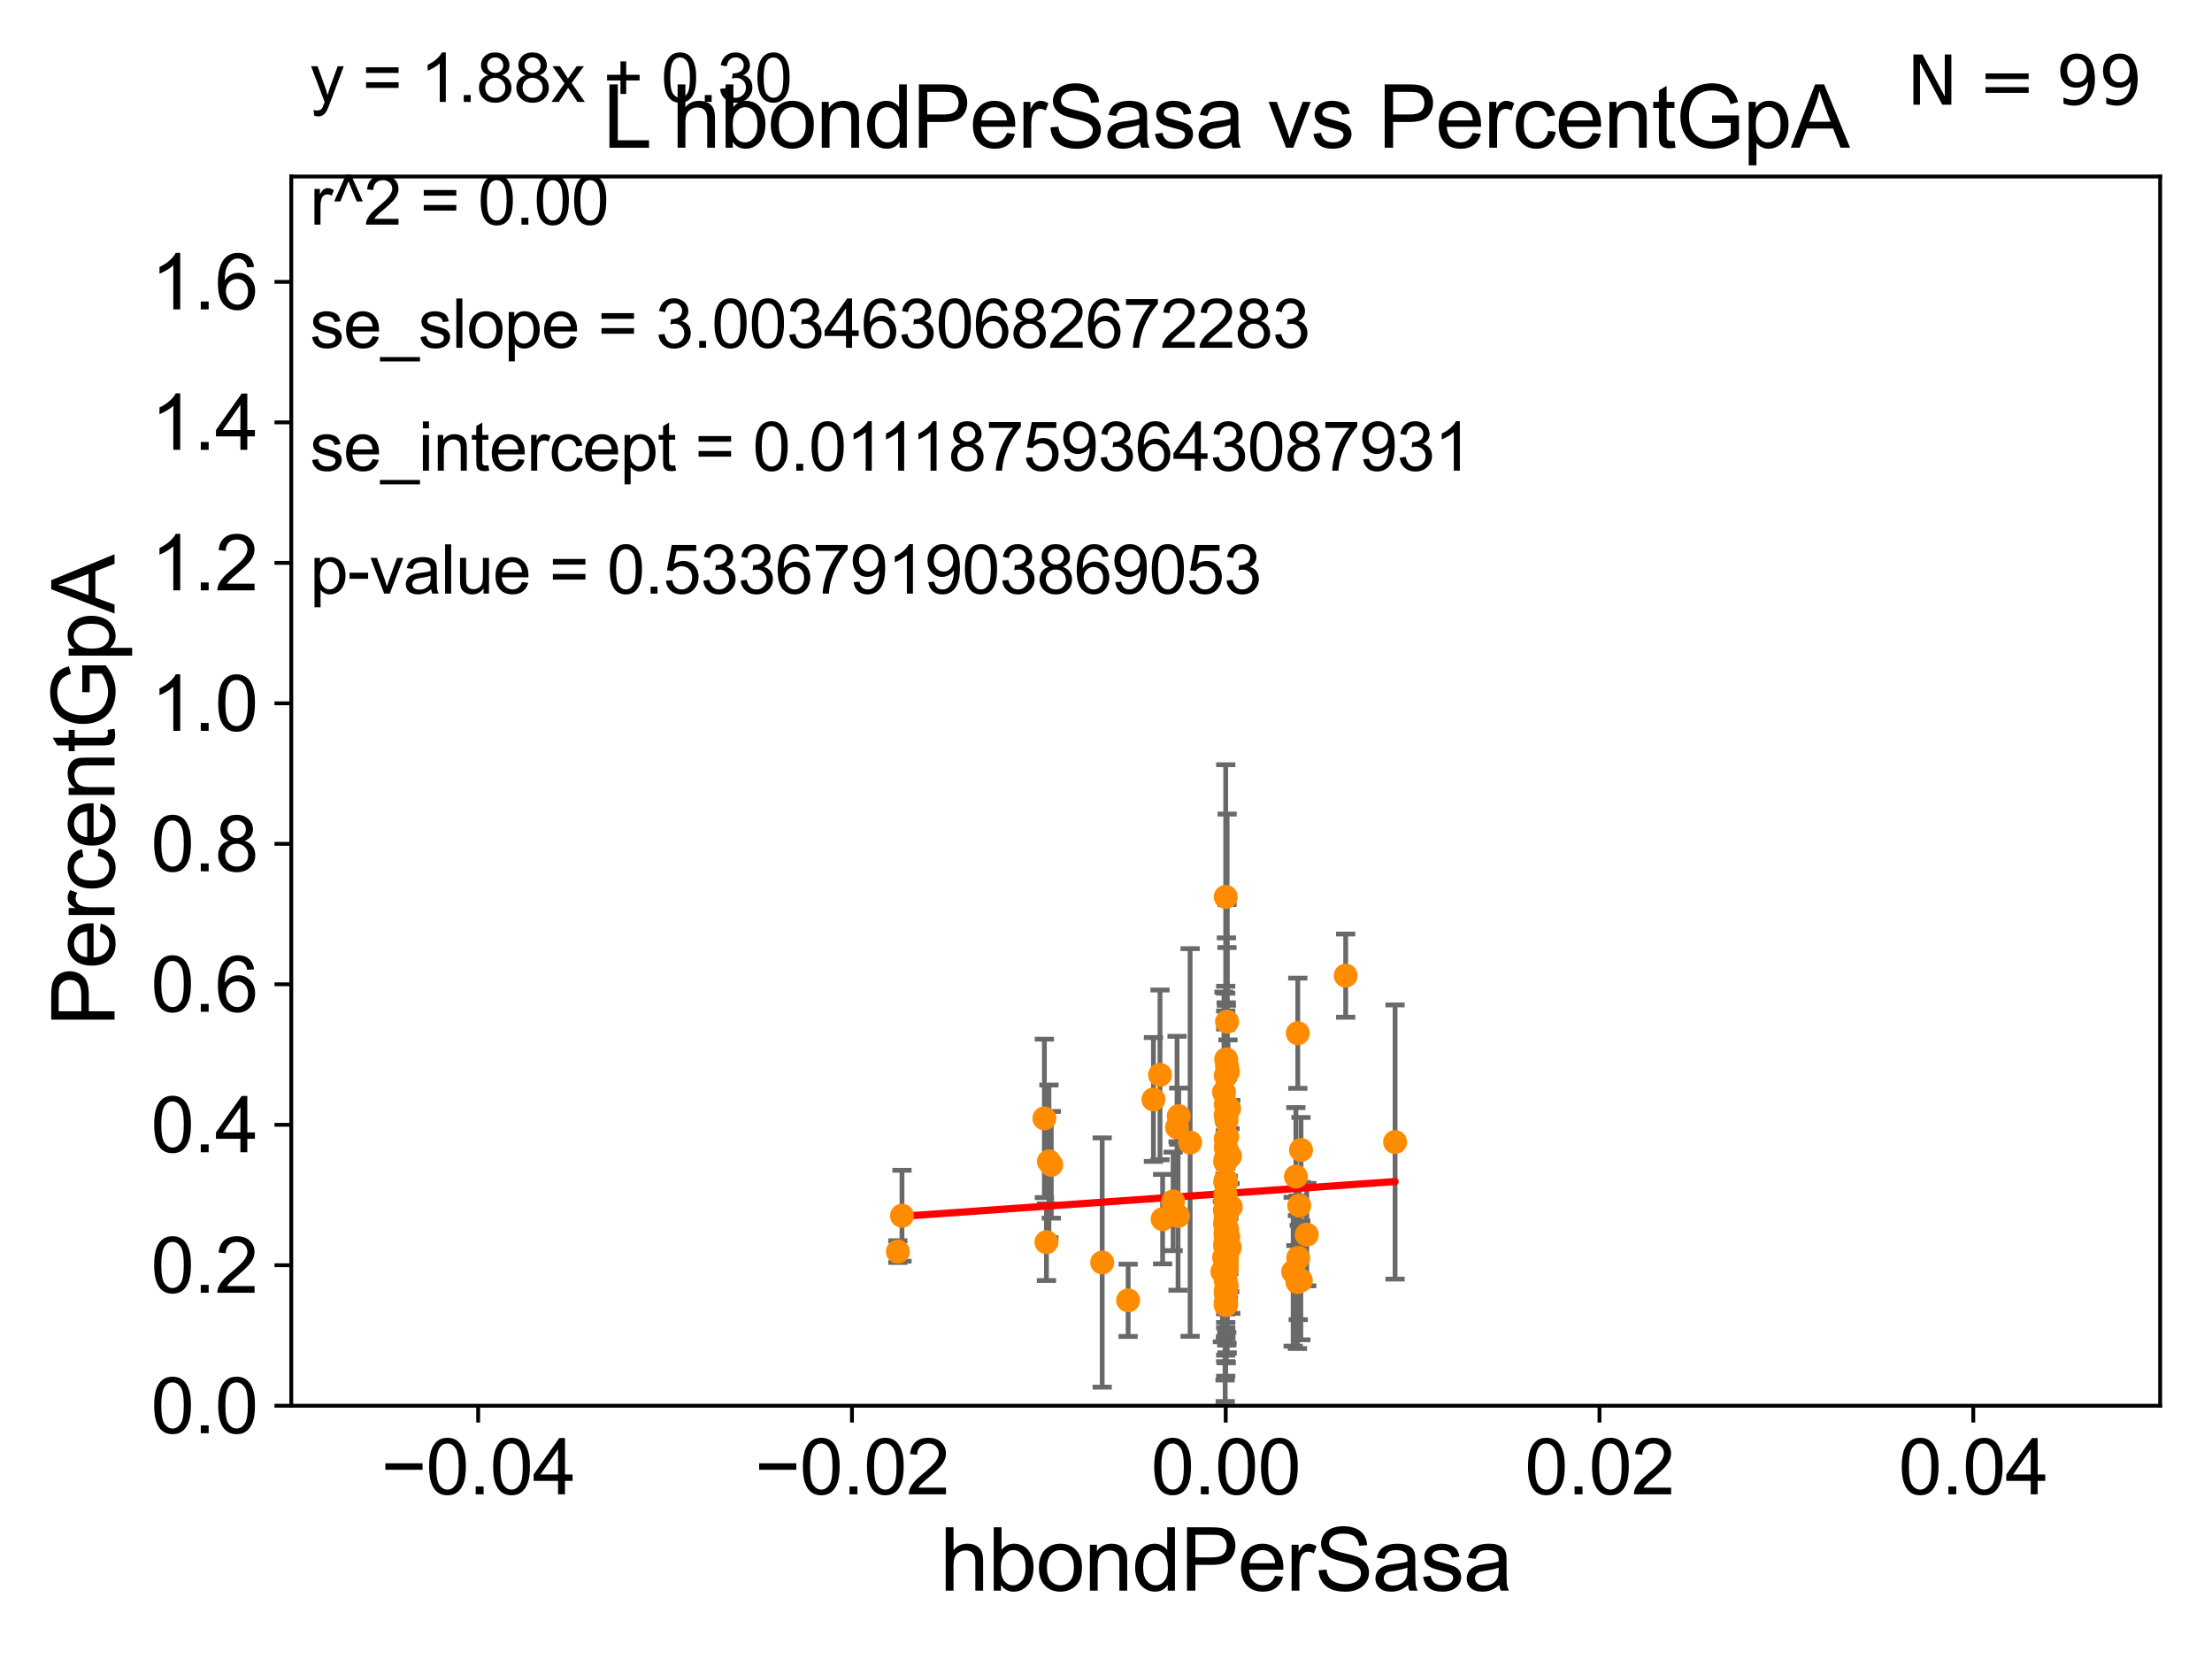 <?xml version="1.0" encoding="utf-8" standalone="no"?>
<!DOCTYPE svg PUBLIC "-//W3C//DTD SVG 1.1//EN"
  "http://www.w3.org/Graphics/SVG/1.1/DTD/svg11.dtd">
<svg xmlns:xlink="http://www.w3.org/1999/xlink" width="460.8pt" height="345.6pt" viewBox="0 0 460.8 345.6" xmlns="http://www.w3.org/2000/svg" version="1.1">
 <defs>
  <style type="text/css">*{stroke-linejoin: round; stroke-linecap: butt}</style>
 </defs>
 <g id="figure_1">
  <g id="patch_1">
   <path d="M 0 345.6 
L 460.8 345.6 
L 460.8 0 
L 0 0 
z
" style="fill: #ffffff"/>
  </g>
  <g id="axes_1">
   <g id="patch_2">
    <path d="M 60.68 292.84 
L 450 292.84 
L 450 36.775 
L 60.68 36.775 
z
" style="fill: #ffffff"/>
   </g>
   <g id="PathCollection_1">
    <defs>
     <path id="m99f6e90103" d="M 0 1.118 
C 0.297 1.118 0.581 1 0.791 0.791 
C 1 0.581 1.118 0.297 1.118 0 
C 1.118 -0.297 1 -0.581 0.791 -0.791 
C 0.581 -1 0.297 -1.118 0 -1.118 
C -0.297 -1.118 -0.581 -1 -0.791 -0.791 
C -1 -0.581 -1.118 -0.297 -1.118 0 
C -1.118 0.297 -1 0.581 -0.791 0.791 
C -0.581 1 -0.297 1.118 0 1.118 
z
" style="stroke: #ff8c00"/>
    </defs>
    <g clip-path="url(#pf738656a41)">
     <use xlink:href="#m99f6e90103" x="256.392" y="251.415" style="fill: #ff8c00; stroke: #ff8c00"/>
     <use xlink:href="#m99f6e90103" x="218.512" y="241.934" style="fill: #ff8c00; stroke: #ff8c00"/>
     <use xlink:href="#m99f6e90103" x="255.613" y="222.136" style="fill: #ff8c00; stroke: #ff8c00"/>
     <use xlink:href="#m99f6e90103" x="255.34" y="258.632" style="fill: #ff8c00; stroke: #ff8c00"/>
     <use xlink:href="#m99f6e90103" x="255.615" y="262.075" style="fill: #ff8c00; stroke: #ff8c00"/>
     <use xlink:href="#m99f6e90103" x="244.381" y="250.274" style="fill: #ff8c00; stroke: #ff8c00"/>
     <use xlink:href="#m99f6e90103" x="255.34" y="262.405" style="fill: #ff8c00; stroke: #ff8c00"/>
     <use xlink:href="#m99f6e90103" x="255.628" y="256.094" style="fill: #ff8c00; stroke: #ff8c00"/>
     <use xlink:href="#m99f6e90103" x="255.6" y="239.633" style="fill: #ff8c00; stroke: #ff8c00"/>
     <use xlink:href="#m99f6e90103" x="269.389" y="264.918" style="fill: #ff8c00; stroke: #ff8c00"/>
     <use xlink:href="#m99f6e90103" x="255.265" y="254.347" style="fill: #ff8c00; stroke: #ff8c00"/>
     <use xlink:href="#m99f6e90103" x="255.861" y="257.665" style="fill: #ff8c00; stroke: #ff8c00"/>
     <use xlink:href="#m99f6e90103" x="255.34" y="262.01" style="fill: #ff8c00; stroke: #ff8c00"/>
     <use xlink:href="#m99f6e90103" x="255.34" y="251.594" style="fill: #ff8c00; stroke: #ff8c00"/>
     <use xlink:href="#m99f6e90103" x="255.34" y="186.841" style="fill: #ff8c00; stroke: #ff8c00"/>
     <use xlink:href="#m99f6e90103" x="255.34" y="253.941" style="fill: #ff8c00; stroke: #ff8c00"/>
     <use xlink:href="#m99f6e90103" x="270.648" y="251.144" style="fill: #ff8c00; stroke: #ff8c00"/>
     <use xlink:href="#m99f6e90103" x="255.34" y="230.042" style="fill: #ff8c00; stroke: #ff8c00"/>
     <use xlink:href="#m99f6e90103" x="255.34" y="271.729" style="fill: #ff8c00; stroke: #ff8c00"/>
     <use xlink:href="#m99f6e90103" x="245.552" y="232.508" style="fill: #ff8c00; stroke: #ff8c00"/>
     <use xlink:href="#m99f6e90103" x="255.34" y="237.253" style="fill: #ff8c00; stroke: #ff8c00"/>
     <use xlink:href="#m99f6e90103" x="255.587" y="264.352" style="fill: #ff8c00; stroke: #ff8c00"/>
     <use xlink:href="#m99f6e90103" x="255.34" y="269.441" style="fill: #ff8c00; stroke: #ff8c00"/>
     <use xlink:href="#m99f6e90103" x="245.203" y="234.829" style="fill: #ff8c00; stroke: #ff8c00"/>
     <use xlink:href="#m99f6e90103" x="240.282" y="229.035" style="fill: #ff8c00; stroke: #ff8c00"/>
     <use xlink:href="#m99f6e90103" x="255.556" y="267.823" style="fill: #ff8c00; stroke: #ff8c00"/>
     <use xlink:href="#m99f6e90103" x="255.645" y="236.801" style="fill: #ff8c00; stroke: #ff8c00"/>
     <use xlink:href="#m99f6e90103" x="255.34" y="271.352" style="fill: #ff8c00; stroke: #ff8c00"/>
     <use xlink:href="#m99f6e90103" x="255.664" y="241.061" style="fill: #ff8c00; stroke: #ff8c00"/>
     <use xlink:href="#m99f6e90103" x="255.2" y="252.045" style="fill: #ff8c00; stroke: #ff8c00"/>
     <use xlink:href="#m99f6e90103" x="187.901" y="253.254" style="fill: #ff8c00; stroke: #ff8c00"/>
     <use xlink:href="#m99f6e90103" x="255.563" y="263.007" style="fill: #ff8c00; stroke: #ff8c00"/>
     <use xlink:href="#m99f6e90103" x="256.238" y="240.841" style="fill: #ff8c00; stroke: #ff8c00"/>
     <use xlink:href="#m99f6e90103" x="255.344" y="251.568" style="fill: #ff8c00; stroke: #ff8c00"/>
     <use xlink:href="#m99f6e90103" x="217.993" y="258.768" style="fill: #ff8c00; stroke: #ff8c00"/>
     <use xlink:href="#m99f6e90103" x="235.011" y="270.882" style="fill: #ff8c00; stroke: #ff8c00"/>
     <use xlink:href="#m99f6e90103" x="242.197" y="253.967" style="fill: #ff8c00; stroke: #ff8c00"/>
     <use xlink:href="#m99f6e90103" x="255.433" y="220.673" style="fill: #ff8c00; stroke: #ff8c00"/>
     <use xlink:href="#m99f6e90103" x="255.34" y="252.991" style="fill: #ff8c00; stroke: #ff8c00"/>
     <use xlink:href="#m99f6e90103" x="255.34" y="256.866" style="fill: #ff8c00; stroke: #ff8c00"/>
     <use xlink:href="#m99f6e90103" x="245.411" y="253.312" style="fill: #ff8c00; stroke: #ff8c00"/>
     <use xlink:href="#m99f6e90103" x="241.651" y="223.915" style="fill: #ff8c00; stroke: #ff8c00"/>
     <use xlink:href="#m99f6e90103" x="256.169" y="259.913" style="fill: #ff8c00; stroke: #ff8c00"/>
     <use xlink:href="#m99f6e90103" x="255.802" y="223.262" style="fill: #ff8c00; stroke: #ff8c00"/>
     <use xlink:href="#m99f6e90103" x="255.225" y="241.991" style="fill: #ff8c00; stroke: #ff8c00"/>
     <use xlink:href="#m99f6e90103" x="255.487" y="232.572" style="fill: #ff8c00; stroke: #ff8c00"/>
     <use xlink:href="#m99f6e90103" x="255.34" y="239.066" style="fill: #ff8c00; stroke: #ff8c00"/>
     <use xlink:href="#m99f6e90103" x="255.34" y="252.869" style="fill: #ff8c00; stroke: #ff8c00"/>
     <use xlink:href="#m99f6e90103" x="255.34" y="246.304" style="fill: #ff8c00; stroke: #ff8c00"/>
     <use xlink:href="#m99f6e90103" x="269.957" y="245.109" style="fill: #ff8c00; stroke: #ff8c00"/>
     <use xlink:href="#m99f6e90103" x="255.34" y="258.511" style="fill: #ff8c00; stroke: #ff8c00"/>
     <use xlink:href="#m99f6e90103" x="255.63" y="260.63" style="fill: #ff8c00; stroke: #ff8c00"/>
     <use xlink:href="#m99f6e90103" x="271.025" y="239.556" style="fill: #ff8c00; stroke: #ff8c00"/>
     <use xlink:href="#m99f6e90103" x="255.34" y="232.272" style="fill: #ff8c00; stroke: #ff8c00"/>
     <use xlink:href="#m99f6e90103" x="255.01" y="261.941" style="fill: #ff8c00; stroke: #ff8c00"/>
     <use xlink:href="#m99f6e90103" x="255.34" y="256.194" style="fill: #ff8c00; stroke: #ff8c00"/>
     <use xlink:href="#m99f6e90103" x="218.998" y="242.651" style="fill: #ff8c00; stroke: #ff8c00"/>
     <use xlink:href="#m99f6e90103" x="254.647" y="264.89" style="fill: #ff8c00; stroke: #ff8c00"/>
     <use xlink:href="#m99f6e90103" x="255.653" y="252.041" style="fill: #ff8c00; stroke: #ff8c00"/>
     <use xlink:href="#m99f6e90103" x="255.34" y="250.132" style="fill: #ff8c00; stroke: #ff8c00"/>
     <use xlink:href="#m99f6e90103" x="255.47" y="252.871" style="fill: #ff8c00; stroke: #ff8c00"/>
     <use xlink:href="#m99f6e90103" x="255.34" y="260.105" style="fill: #ff8c00; stroke: #ff8c00"/>
     <use xlink:href="#m99f6e90103" x="255.34" y="232.291" style="fill: #ff8c00; stroke: #ff8c00"/>
     <use xlink:href="#m99f6e90103" x="255.205" y="259.41" style="fill: #ff8c00; stroke: #ff8c00"/>
     <use xlink:href="#m99f6e90103" x="255.456" y="271.66" style="fill: #ff8c00; stroke: #ff8c00"/>
     <use xlink:href="#m99f6e90103" x="255.34" y="259.734" style="fill: #ff8c00; stroke: #ff8c00"/>
     <use xlink:href="#m99f6e90103" x="255.34" y="246.435" style="fill: #ff8c00; stroke: #ff8c00"/>
     <use xlink:href="#m99f6e90103" x="255.34" y="245.828" style="fill: #ff8c00; stroke: #ff8c00"/>
     <use xlink:href="#m99f6e90103" x="255.34" y="224.046" style="fill: #ff8c00; stroke: #ff8c00"/>
     <use xlink:href="#m99f6e90103" x="255.34" y="250.151" style="fill: #ff8c00; stroke: #ff8c00"/>
     <use xlink:href="#m99f6e90103" x="290.62" y="237.902" style="fill: #ff8c00; stroke: #ff8c00"/>
     <use xlink:href="#m99f6e90103" x="255.312" y="242.017" style="fill: #ff8c00; stroke: #ff8c00"/>
     <use xlink:href="#m99f6e90103" x="255.629" y="212.841" style="fill: #ff8c00; stroke: #ff8c00"/>
     <use xlink:href="#m99f6e90103" x="187.035" y="260.73" style="fill: #ff8c00; stroke: #ff8c00"/>
     <use xlink:href="#m99f6e90103" x="229.608" y="263.003" style="fill: #ff8c00; stroke: #ff8c00"/>
     <use xlink:href="#m99f6e90103" x="255.34" y="263.043" style="fill: #ff8c00; stroke: #ff8c00"/>
     <use xlink:href="#m99f6e90103" x="255.289" y="257.264" style="fill: #ff8c00; stroke: #ff8c00"/>
     <use xlink:href="#m99f6e90103" x="256.043" y="230.927" style="fill: #ff8c00; stroke: #ff8c00"/>
     <use xlink:href="#m99f6e90103" x="255.34" y="271.869" style="fill: #ff8c00; stroke: #ff8c00"/>
     <use xlink:href="#m99f6e90103" x="272.223" y="257.195" style="fill: #ff8c00; stroke: #ff8c00"/>
     <use xlink:href="#m99f6e90103" x="255.233" y="252.247" style="fill: #ff8c00; stroke: #ff8c00"/>
     <use xlink:href="#m99f6e90103" x="247.925" y="237.999" style="fill: #ff8c00; stroke: #ff8c00"/>
     <use xlink:href="#m99f6e90103" x="270.988" y="266.729" style="fill: #ff8c00; stroke: #ff8c00"/>
     <use xlink:href="#m99f6e90103" x="255.209" y="255" style="fill: #ff8c00; stroke: #ff8c00"/>
     <use xlink:href="#m99f6e90103" x="254.979" y="227.51" style="fill: #ff8c00; stroke: #ff8c00"/>
     <use xlink:href="#m99f6e90103" x="270.353" y="215.238" style="fill: #ff8c00; stroke: #ff8c00"/>
     <use xlink:href="#m99f6e90103" x="255.489" y="233.413" style="fill: #ff8c00; stroke: #ff8c00"/>
     <use xlink:href="#m99f6e90103" x="217.564" y="232.979" style="fill: #ff8c00; stroke: #ff8c00"/>
     <use xlink:href="#m99f6e90103" x="255.34" y="260.133" style="fill: #ff8c00; stroke: #ff8c00"/>
     <use xlink:href="#m99f6e90103" x="255.536" y="259.567" style="fill: #ff8c00; stroke: #ff8c00"/>
     <use xlink:href="#m99f6e90103" x="270.277" y="267.078" style="fill: #ff8c00; stroke: #ff8c00"/>
     <use xlink:href="#m99f6e90103" x="280.329" y="203.239" style="fill: #ff8c00; stroke: #ff8c00"/>
     <use xlink:href="#m99f6e90103" x="255.34" y="268.894" style="fill: #ff8c00; stroke: #ff8c00"/>
     <use xlink:href="#m99f6e90103" x="255.34" y="266.783" style="fill: #ff8c00; stroke: #ff8c00"/>
     <use xlink:href="#m99f6e90103" x="255.279" y="248.845" style="fill: #ff8c00; stroke: #ff8c00"/>
     <use xlink:href="#m99f6e90103" x="270.444" y="262.035" style="fill: #ff8c00; stroke: #ff8c00"/>
     <use xlink:href="#m99f6e90103" x="255.251" y="246.186" style="fill: #ff8c00; stroke: #ff8c00"/>
     <use xlink:href="#m99f6e90103" x="255.34" y="241.343" style="fill: #ff8c00; stroke: #ff8c00"/>
     <use xlink:href="#m99f6e90103" x="255.999" y="259.543" style="fill: #ff8c00; stroke: #ff8c00"/>
    </g>
   </g>
   <g id="matplotlib.axis_1">
    <g id="xtick_1">
     <g id="line2d_1">
      <defs>
       <path id="mafa49fe72a" d="M 0 0 
L 0 3.5 
" style="stroke: #000000; stroke-width: 0.8"/>
      </defs>
      <g>
       <use xlink:href="#mafa49fe72a" x="99.612" y="292.84" style="stroke: #000000; stroke-width: 0.8"/>
      </g>
     </g>
     <g id="text_1">
      <!-- −0.04 -->
      <g transform="translate(79.371 311.293)scale(0.16 -0.16)">
       <defs>
        <path id="ArialMT-2212" d="M 3381 1997 
L 356 1997 
L 356 2522 
L 3381 2522 
L 3381 1997 
z
" transform="scale(0.016)"/>
        <path id="ArialMT-30" d="M 266 2259 
Q 266 3072 433 3567 
Q 600 4063 929 4331 
Q 1259 4600 1759 4600 
Q 2128 4600 2406 4451 
Q 2684 4303 2865 4023 
Q 3047 3744 3150 3342 
Q 3253 2941 3253 2259 
Q 3253 1453 3087 958 
Q 2922 463 2592 192 
Q 2263 -78 1759 -78 
Q 1097 -78 719 397 
Q 266 969 266 2259 
z
M 844 2259 
Q 844 1131 1108 757 
Q 1372 384 1759 384 
Q 2147 384 2411 759 
Q 2675 1134 2675 2259 
Q 2675 3391 2411 3762 
Q 2147 4134 1753 4134 
Q 1366 4134 1134 3806 
Q 844 3388 844 2259 
z
" transform="scale(0.016)"/>
        <path id="ArialMT-2e" d="M 581 0 
L 581 641 
L 1222 641 
L 1222 0 
L 581 0 
z
" transform="scale(0.016)"/>
        <path id="ArialMT-34" d="M 2069 0 
L 2069 1097 
L 81 1097 
L 81 1613 
L 2172 4581 
L 2631 4581 
L 2631 1613 
L 3250 1613 
L 3250 1097 
L 2631 1097 
L 2631 0 
L 2069 0 
z
M 2069 1613 
L 2069 3678 
L 634 1613 
L 2069 1613 
z
" transform="scale(0.016)"/>
       </defs>
       <use xlink:href="#ArialMT-2212"/>
       <use xlink:href="#ArialMT-30" x="58.398"/>
       <use xlink:href="#ArialMT-2e" x="114.014"/>
       <use xlink:href="#ArialMT-30" x="141.797"/>
       <use xlink:href="#ArialMT-34" x="197.412"/>
      </g>
     </g>
    </g>
    <g id="xtick_2">
     <g id="line2d_2">
      <g>
       <use xlink:href="#mafa49fe72a" x="177.476" y="292.84" style="stroke: #000000; stroke-width: 0.8"/>
      </g>
     </g>
     <g id="text_2">
      <!-- −0.02 -->
      <g transform="translate(157.235 311.293)scale(0.16 -0.16)">
       <defs>
        <path id="ArialMT-32" d="M 3222 541 
L 3222 0 
L 194 0 
Q 188 203 259 391 
Q 375 700 629 1000 
Q 884 1300 1366 1694 
Q 2113 2306 2375 2664 
Q 2638 3022 2638 3341 
Q 2638 3675 2398 3904 
Q 2159 4134 1775 4134 
Q 1369 4134 1125 3890 
Q 881 3647 878 3216 
L 300 3275 
Q 359 3922 746 4261 
Q 1134 4600 1788 4600 
Q 2447 4600 2831 4234 
Q 3216 3869 3216 3328 
Q 3216 3053 3103 2787 
Q 2991 2522 2730 2228 
Q 2469 1934 1863 1422 
Q 1356 997 1212 845 
Q 1069 694 975 541 
L 3222 541 
z
" transform="scale(0.016)"/>
       </defs>
       <use xlink:href="#ArialMT-2212"/>
       <use xlink:href="#ArialMT-30" x="58.398"/>
       <use xlink:href="#ArialMT-2e" x="114.014"/>
       <use xlink:href="#ArialMT-30" x="141.797"/>
       <use xlink:href="#ArialMT-32" x="197.412"/>
      </g>
     </g>
    </g>
    <g id="xtick_3">
     <g id="line2d_3">
      <g>
       <use xlink:href="#mafa49fe72a" x="255.34" y="292.84" style="stroke: #000000; stroke-width: 0.8"/>
      </g>
     </g>
     <g id="text_3">
      <!-- 0.00 -->
      <g transform="translate(239.771 311.293)scale(0.16 -0.16)">
       <use xlink:href="#ArialMT-30"/>
       <use xlink:href="#ArialMT-2e" x="55.615"/>
       <use xlink:href="#ArialMT-30" x="83.398"/>
       <use xlink:href="#ArialMT-30" x="139.014"/>
      </g>
     </g>
    </g>
    <g id="xtick_4">
     <g id="line2d_4">
      <g>
       <use xlink:href="#mafa49fe72a" x="333.204" y="292.84" style="stroke: #000000; stroke-width: 0.8"/>
      </g>
     </g>
     <g id="text_4">
      <!-- 0.02 -->
      <g transform="translate(317.635 311.293)scale(0.16 -0.16)">
       <use xlink:href="#ArialMT-30"/>
       <use xlink:href="#ArialMT-2e" x="55.615"/>
       <use xlink:href="#ArialMT-30" x="83.398"/>
       <use xlink:href="#ArialMT-32" x="139.014"/>
      </g>
     </g>
    </g>
    <g id="xtick_5">
     <g id="line2d_5">
      <g>
       <use xlink:href="#mafa49fe72a" x="411.068" y="292.84" style="stroke: #000000; stroke-width: 0.8"/>
      </g>
     </g>
     <g id="text_5">
      <!-- 0.04 -->
      <g transform="translate(395.499 311.293)scale(0.16 -0.16)">
       <use xlink:href="#ArialMT-30"/>
       <use xlink:href="#ArialMT-2e" x="55.615"/>
       <use xlink:href="#ArialMT-30" x="83.398"/>
       <use xlink:href="#ArialMT-34" x="139.014"/>
      </g>
     </g>
    </g>
    <g id="text_6">
     <!-- hbondPerSasa -->
     <g transform="translate(195.798 331.357)scale(0.18 -0.18)">
      <defs>
       <path id="ArialMT-68" d="M 422 0 
L 422 4581 
L 984 4581 
L 984 2938 
Q 1378 3394 1978 3394 
Q 2347 3394 2619 3248 
Q 2891 3103 3008 2847 
Q 3125 2591 3125 2103 
L 3125 0 
L 2563 0 
L 2563 2103 
Q 2563 2525 2380 2717 
Q 2197 2909 1863 2909 
Q 1613 2909 1392 2779 
Q 1172 2650 1078 2428 
Q 984 2206 984 1816 
L 984 0 
L 422 0 
z
" transform="scale(0.016)"/>
       <path id="ArialMT-62" d="M 941 0 
L 419 0 
L 419 4581 
L 981 4581 
L 981 2947 
Q 1338 3394 1891 3394 
Q 2197 3394 2470 3270 
Q 2744 3147 2920 2923 
Q 3097 2700 3197 2384 
Q 3297 2069 3297 1709 
Q 3297 856 2875 390 
Q 2453 -75 1863 -75 
Q 1275 -75 941 416 
L 941 0 
z
M 934 1684 
Q 934 1088 1097 822 
Q 1363 388 1816 388 
Q 2184 388 2453 708 
Q 2722 1028 2722 1663 
Q 2722 2313 2464 2622 
Q 2206 2931 1841 2931 
Q 1472 2931 1203 2611 
Q 934 2291 934 1684 
z
" transform="scale(0.016)"/>
       <path id="ArialMT-6f" d="M 213 1659 
Q 213 2581 725 3025 
Q 1153 3394 1769 3394 
Q 2453 3394 2887 2945 
Q 3322 2497 3322 1706 
Q 3322 1066 3130 698 
Q 2938 331 2570 128 
Q 2203 -75 1769 -75 
Q 1072 -75 642 372 
Q 213 819 213 1659 
z
M 791 1659 
Q 791 1022 1069 705 
Q 1347 388 1769 388 
Q 2188 388 2466 706 
Q 2744 1025 2744 1678 
Q 2744 2294 2464 2611 
Q 2184 2928 1769 2928 
Q 1347 2928 1069 2612 
Q 791 2297 791 1659 
z
" transform="scale(0.016)"/>
       <path id="ArialMT-6e" d="M 422 0 
L 422 3319 
L 928 3319 
L 928 2847 
Q 1294 3394 1984 3394 
Q 2284 3394 2536 3286 
Q 2788 3178 2913 3003 
Q 3038 2828 3088 2588 
Q 3119 2431 3119 2041 
L 3119 0 
L 2556 0 
L 2556 2019 
Q 2556 2363 2490 2533 
Q 2425 2703 2258 2804 
Q 2091 2906 1866 2906 
Q 1506 2906 1245 2678 
Q 984 2450 984 1813 
L 984 0 
L 422 0 
z
" transform="scale(0.016)"/>
       <path id="ArialMT-64" d="M 2575 0 
L 2575 419 
Q 2259 -75 1647 -75 
Q 1250 -75 917 144 
Q 584 363 401 755 
Q 219 1147 219 1656 
Q 219 2153 384 2558 
Q 550 2963 881 3178 
Q 1213 3394 1622 3394 
Q 1922 3394 2156 3267 
Q 2391 3141 2538 2938 
L 2538 4581 
L 3097 4581 
L 3097 0 
L 2575 0 
z
M 797 1656 
Q 797 1019 1065 703 
Q 1334 388 1700 388 
Q 2069 388 2326 689 
Q 2584 991 2584 1609 
Q 2584 2291 2321 2609 
Q 2059 2928 1675 2928 
Q 1300 2928 1048 2622 
Q 797 2316 797 1656 
z
" transform="scale(0.016)"/>
       <path id="ArialMT-50" d="M 494 0 
L 494 4581 
L 2222 4581 
Q 2678 4581 2919 4538 
Q 3256 4481 3484 4323 
Q 3713 4166 3852 3881 
Q 3991 3597 3991 3256 
Q 3991 2672 3619 2267 
Q 3247 1863 2275 1863 
L 1100 1863 
L 1100 0 
L 494 0 
z
M 1100 2403 
L 2284 2403 
Q 2872 2403 3119 2622 
Q 3366 2841 3366 3238 
Q 3366 3525 3220 3729 
Q 3075 3934 2838 4000 
Q 2684 4041 2272 4041 
L 1100 4041 
L 1100 2403 
z
" transform="scale(0.016)"/>
       <path id="ArialMT-65" d="M 2694 1069 
L 3275 997 
Q 3138 488 2766 206 
Q 2394 -75 1816 -75 
Q 1088 -75 661 373 
Q 234 822 234 1631 
Q 234 2469 665 2931 
Q 1097 3394 1784 3394 
Q 2450 3394 2872 2941 
Q 3294 2488 3294 1666 
Q 3294 1616 3291 1516 
L 816 1516 
Q 847 969 1125 678 
Q 1403 388 1819 388 
Q 2128 388 2347 550 
Q 2566 713 2694 1069 
z
M 847 1978 
L 2700 1978 
Q 2663 2397 2488 2606 
Q 2219 2931 1791 2931 
Q 1403 2931 1139 2672 
Q 875 2413 847 1978 
z
" transform="scale(0.016)"/>
       <path id="ArialMT-72" d="M 416 0 
L 416 3319 
L 922 3319 
L 922 2816 
Q 1116 3169 1280 3281 
Q 1444 3394 1641 3394 
Q 1925 3394 2219 3213 
L 2025 2691 
Q 1819 2813 1613 2813 
Q 1428 2813 1281 2702 
Q 1134 2591 1072 2394 
Q 978 2094 978 1738 
L 978 0 
L 416 0 
z
" transform="scale(0.016)"/>
       <path id="ArialMT-53" d="M 288 1472 
L 859 1522 
Q 900 1178 1048 958 
Q 1197 738 1509 602 
Q 1822 466 2213 466 
Q 2559 466 2825 569 
Q 3091 672 3220 851 
Q 3350 1031 3350 1244 
Q 3350 1459 3225 1620 
Q 3100 1781 2813 1891 
Q 2628 1963 1997 2114 
Q 1366 2266 1113 2400 
Q 784 2572 623 2826 
Q 463 3081 463 3397 
Q 463 3744 659 4045 
Q 856 4347 1234 4503 
Q 1613 4659 2075 4659 
Q 2584 4659 2973 4495 
Q 3363 4331 3572 4012 
Q 3781 3694 3797 3291 
L 3216 3247 
Q 3169 3681 2898 3903 
Q 2628 4125 2100 4125 
Q 1550 4125 1298 3923 
Q 1047 3722 1047 3438 
Q 1047 3191 1225 3031 
Q 1400 2872 2139 2705 
Q 2878 2538 3153 2413 
Q 3553 2228 3743 1945 
Q 3934 1663 3934 1294 
Q 3934 928 3725 604 
Q 3516 281 3123 101 
Q 2731 -78 2241 -78 
Q 1619 -78 1198 103 
Q 778 284 539 648 
Q 300 1013 288 1472 
z
" transform="scale(0.016)"/>
       <path id="ArialMT-61" d="M 2588 409 
Q 2275 144 1986 34 
Q 1697 -75 1366 -75 
Q 819 -75 525 192 
Q 231 459 231 875 
Q 231 1119 342 1320 
Q 453 1522 633 1644 
Q 813 1766 1038 1828 
Q 1203 1872 1538 1913 
Q 2219 1994 2541 2106 
Q 2544 2222 2544 2253 
Q 2544 2597 2384 2738 
Q 2169 2928 1744 2928 
Q 1347 2928 1158 2789 
Q 969 2650 878 2297 
L 328 2372 
Q 403 2725 575 2942 
Q 747 3159 1072 3276 
Q 1397 3394 1825 3394 
Q 2250 3394 2515 3294 
Q 2781 3194 2906 3042 
Q 3031 2891 3081 2659 
Q 3109 2516 3109 2141 
L 3109 1391 
Q 3109 606 3145 398 
Q 3181 191 3288 0 
L 2700 0 
Q 2613 175 2588 409 
z
M 2541 1666 
Q 2234 1541 1622 1453 
Q 1275 1403 1131 1340 
Q 988 1278 909 1158 
Q 831 1038 831 891 
Q 831 666 1001 516 
Q 1172 366 1500 366 
Q 1825 366 2078 508 
Q 2331 650 2450 897 
Q 2541 1088 2541 1459 
L 2541 1666 
z
" transform="scale(0.016)"/>
       <path id="ArialMT-73" d="M 197 991 
L 753 1078 
Q 800 744 1014 566 
Q 1228 388 1613 388 
Q 2000 388 2187 545 
Q 2375 703 2375 916 
Q 2375 1106 2209 1216 
Q 2094 1291 1634 1406 
Q 1016 1563 777 1677 
Q 538 1791 414 1992 
Q 291 2194 291 2438 
Q 291 2659 392 2848 
Q 494 3038 669 3163 
Q 800 3259 1026 3326 
Q 1253 3394 1513 3394 
Q 1903 3394 2198 3281 
Q 2494 3169 2634 2976 
Q 2775 2784 2828 2463 
L 2278 2388 
Q 2241 2644 2061 2787 
Q 1881 2931 1553 2931 
Q 1166 2931 1000 2803 
Q 834 2675 834 2503 
Q 834 2394 903 2306 
Q 972 2216 1119 2156 
Q 1203 2125 1616 2013 
Q 2213 1853 2448 1751 
Q 2684 1650 2818 1456 
Q 2953 1263 2953 975 
Q 2953 694 2789 445 
Q 2625 197 2315 61 
Q 2006 -75 1616 -75 
Q 969 -75 630 194 
Q 291 463 197 991 
z
" transform="scale(0.016)"/>
      </defs>
      <use xlink:href="#ArialMT-68"/>
      <use xlink:href="#ArialMT-62" x="55.615"/>
      <use xlink:href="#ArialMT-6f" x="111.23"/>
      <use xlink:href="#ArialMT-6e" x="166.846"/>
      <use xlink:href="#ArialMT-64" x="222.461"/>
      <use xlink:href="#ArialMT-50" x="278.076"/>
      <use xlink:href="#ArialMT-65" x="344.775"/>
      <use xlink:href="#ArialMT-72" x="400.391"/>
      <use xlink:href="#ArialMT-53" x="433.691"/>
      <use xlink:href="#ArialMT-61" x="500.391"/>
      <use xlink:href="#ArialMT-73" x="556.006"/>
      <use xlink:href="#ArialMT-61" x="606.006"/>
     </g>
    </g>
   </g>
   <g id="matplotlib.axis_2">
    <g id="ytick_1">
     <g id="line2d_6">
      <defs>
       <path id="m8b02d2e5fd" d="M 0 0 
L -3.5 0 
" style="stroke: #000000; stroke-width: 0.8"/>
      </defs>
      <g>
       <use xlink:href="#m8b02d2e5fd" x="60.68" y="292.84" style="stroke: #000000; stroke-width: 0.8"/>
      </g>
     </g>
     <g id="text_7">
      <!-- 0.0 -->
      <g transform="translate(31.44 298.566)scale(0.16 -0.16)">
       <use xlink:href="#ArialMT-30"/>
       <use xlink:href="#ArialMT-2e" x="55.615"/>
       <use xlink:href="#ArialMT-30" x="83.398"/>
      </g>
     </g>
    </g>
    <g id="ytick_2">
     <g id="line2d_7">
      <g>
       <use xlink:href="#m8b02d2e5fd" x="60.68" y="263.575" style="stroke: #000000; stroke-width: 0.8"/>
      </g>
     </g>
     <g id="text_8">
      <!-- 0.2 -->
      <g transform="translate(31.44 269.302)scale(0.16 -0.16)">
       <use xlink:href="#ArialMT-30"/>
       <use xlink:href="#ArialMT-2e" x="55.615"/>
       <use xlink:href="#ArialMT-32" x="83.398"/>
      </g>
     </g>
    </g>
    <g id="ytick_3">
     <g id="line2d_8">
      <g>
       <use xlink:href="#m8b02d2e5fd" x="60.68" y="234.311" style="stroke: #000000; stroke-width: 0.8"/>
      </g>
     </g>
     <g id="text_9">
      <!-- 0.4 -->
      <g transform="translate(31.44 240.037)scale(0.16 -0.16)">
       <use xlink:href="#ArialMT-30"/>
       <use xlink:href="#ArialMT-2e" x="55.615"/>
       <use xlink:href="#ArialMT-34" x="83.398"/>
      </g>
     </g>
    </g>
    <g id="ytick_4">
     <g id="line2d_9">
      <g>
       <use xlink:href="#m8b02d2e5fd" x="60.68" y="205.046" style="stroke: #000000; stroke-width: 0.8"/>
      </g>
     </g>
     <g id="text_10">
      <!-- 0.6 -->
      <g transform="translate(31.44 210.772)scale(0.16 -0.16)">
       <defs>
        <path id="ArialMT-36" d="M 3184 3459 
L 2625 3416 
Q 2550 3747 2413 3897 
Q 2184 4138 1850 4138 
Q 1581 4138 1378 3988 
Q 1113 3794 959 3422 
Q 806 3050 800 2363 
Q 1003 2672 1297 2822 
Q 1591 2972 1913 2972 
Q 2475 2972 2870 2558 
Q 3266 2144 3266 1488 
Q 3266 1056 3080 686 
Q 2894 316 2569 119 
Q 2244 -78 1831 -78 
Q 1128 -78 684 439 
Q 241 956 241 2144 
Q 241 3472 731 4075 
Q 1159 4600 1884 4600 
Q 2425 4600 2770 4297 
Q 3116 3994 3184 3459 
z
M 888 1484 
Q 888 1194 1011 928 
Q 1134 663 1356 523 
Q 1578 384 1822 384 
Q 2178 384 2434 671 
Q 2691 959 2691 1453 
Q 2691 1928 2437 2201 
Q 2184 2475 1800 2475 
Q 1419 2475 1153 2201 
Q 888 1928 888 1484 
z
" transform="scale(0.016)"/>
       </defs>
       <use xlink:href="#ArialMT-30"/>
       <use xlink:href="#ArialMT-2e" x="55.615"/>
       <use xlink:href="#ArialMT-36" x="83.398"/>
      </g>
     </g>
    </g>
    <g id="ytick_5">
     <g id="line2d_10">
      <g>
       <use xlink:href="#m8b02d2e5fd" x="60.68" y="175.782" style="stroke: #000000; stroke-width: 0.8"/>
      </g>
     </g>
     <g id="text_11">
      <!-- 0.8 -->
      <g transform="translate(31.44 181.508)scale(0.16 -0.16)">
       <defs>
        <path id="ArialMT-38" d="M 1131 2484 
Q 781 2613 612 2850 
Q 444 3088 444 3419 
Q 444 3919 803 4259 
Q 1163 4600 1759 4600 
Q 2359 4600 2725 4251 
Q 3091 3903 3091 3403 
Q 3091 3084 2923 2848 
Q 2756 2613 2416 2484 
Q 2838 2347 3058 2040 
Q 3278 1734 3278 1309 
Q 3278 722 2862 322 
Q 2447 -78 1769 -78 
Q 1091 -78 675 323 
Q 259 725 259 1325 
Q 259 1772 486 2073 
Q 713 2375 1131 2484 
z
M 1019 3438 
Q 1019 3113 1228 2906 
Q 1438 2700 1772 2700 
Q 2097 2700 2305 2904 
Q 2513 3109 2513 3406 
Q 2513 3716 2298 3927 
Q 2084 4138 1766 4138 
Q 1444 4138 1231 3931 
Q 1019 3725 1019 3438 
z
M 838 1322 
Q 838 1081 952 856 
Q 1066 631 1291 507 
Q 1516 384 1775 384 
Q 2178 384 2440 643 
Q 2703 903 2703 1303 
Q 2703 1709 2433 1975 
Q 2163 2241 1756 2241 
Q 1359 2241 1098 1978 
Q 838 1716 838 1322 
z
" transform="scale(0.016)"/>
       </defs>
       <use xlink:href="#ArialMT-30"/>
       <use xlink:href="#ArialMT-2e" x="55.615"/>
       <use xlink:href="#ArialMT-38" x="83.398"/>
      </g>
     </g>
    </g>
    <g id="ytick_6">
     <g id="line2d_11">
      <g>
       <use xlink:href="#m8b02d2e5fd" x="60.68" y="146.517" style="stroke: #000000; stroke-width: 0.8"/>
      </g>
     </g>
     <g id="text_12">
      <!-- 1.0 -->
      <g transform="translate(31.44 152.243)scale(0.16 -0.16)">
       <defs>
        <path id="ArialMT-31" d="M 2384 0 
L 1822 0 
L 1822 3584 
Q 1619 3391 1289 3197 
Q 959 3003 697 2906 
L 697 3450 
Q 1169 3672 1522 3987 
Q 1875 4303 2022 4600 
L 2384 4600 
L 2384 0 
z
" transform="scale(0.016)"/>
       </defs>
       <use xlink:href="#ArialMT-31"/>
       <use xlink:href="#ArialMT-2e" x="55.615"/>
       <use xlink:href="#ArialMT-30" x="83.398"/>
      </g>
     </g>
    </g>
    <g id="ytick_7">
     <g id="line2d_12">
      <g>
       <use xlink:href="#m8b02d2e5fd" x="60.68" y="117.252" style="stroke: #000000; stroke-width: 0.8"/>
      </g>
     </g>
     <g id="text_13">
      <!-- 1.2 -->
      <g transform="translate(31.44 122.979)scale(0.16 -0.16)">
       <use xlink:href="#ArialMT-31"/>
       <use xlink:href="#ArialMT-2e" x="55.615"/>
       <use xlink:href="#ArialMT-32" x="83.398"/>
      </g>
     </g>
    </g>
    <g id="ytick_8">
     <g id="line2d_13">
      <g>
       <use xlink:href="#m8b02d2e5fd" x="60.68" y="87.988" style="stroke: #000000; stroke-width: 0.8"/>
      </g>
     </g>
     <g id="text_14">
      <!-- 1.4 -->
      <g transform="translate(31.44 93.714)scale(0.16 -0.16)">
       <use xlink:href="#ArialMT-31"/>
       <use xlink:href="#ArialMT-2e" x="55.615"/>
       <use xlink:href="#ArialMT-34" x="83.398"/>
      </g>
     </g>
    </g>
    <g id="ytick_9">
     <g id="line2d_14">
      <g>
       <use xlink:href="#m8b02d2e5fd" x="60.68" y="58.723" style="stroke: #000000; stroke-width: 0.8"/>
      </g>
     </g>
     <g id="text_15">
      <!-- 1.6 -->
      <g transform="translate(31.44 64.45)scale(0.16 -0.16)">
       <use xlink:href="#ArialMT-31"/>
       <use xlink:href="#ArialMT-2e" x="55.615"/>
       <use xlink:href="#ArialMT-36" x="83.398"/>
      </g>
     </g>
    </g>
    <g id="text_16">
     <!-- PercentGpA -->
     <g transform="translate(23.863 213.831)rotate(-90)scale(0.18 -0.18)">
      <defs>
       <path id="ArialMT-63" d="M 2588 1216 
L 3141 1144 
Q 3050 572 2676 248 
Q 2303 -75 1759 -75 
Q 1078 -75 664 370 
Q 250 816 250 1647 
Q 250 2184 428 2587 
Q 606 2991 970 3192 
Q 1334 3394 1763 3394 
Q 2303 3394 2647 3120 
Q 2991 2847 3088 2344 
L 2541 2259 
Q 2463 2594 2264 2762 
Q 2066 2931 1784 2931 
Q 1359 2931 1093 2626 
Q 828 2322 828 1663 
Q 828 994 1084 691 
Q 1341 388 1753 388 
Q 2084 388 2306 591 
Q 2528 794 2588 1216 
z
" transform="scale(0.016)"/>
       <path id="ArialMT-74" d="M 1650 503 
L 1731 6 
Q 1494 -44 1306 -44 
Q 1000 -44 831 53 
Q 663 150 594 308 
Q 525 466 525 972 
L 525 2881 
L 113 2881 
L 113 3319 
L 525 3319 
L 525 4141 
L 1084 4478 
L 1084 3319 
L 1650 3319 
L 1650 2881 
L 1084 2881 
L 1084 941 
Q 1084 700 1114 631 
Q 1144 563 1211 522 
Q 1278 481 1403 481 
Q 1497 481 1650 503 
z
" transform="scale(0.016)"/>
       <path id="ArialMT-47" d="M 2638 1797 
L 2638 2334 
L 4578 2338 
L 4578 638 
Q 4131 281 3656 101 
Q 3181 -78 2681 -78 
Q 2006 -78 1454 211 
Q 903 500 622 1047 
Q 341 1594 341 2269 
Q 341 2938 620 3517 
Q 900 4097 1425 4378 
Q 1950 4659 2634 4659 
Q 3131 4659 3532 4498 
Q 3934 4338 4162 4050 
Q 4391 3763 4509 3300 
L 3963 3150 
Q 3859 3500 3706 3700 
Q 3553 3900 3268 4020 
Q 2984 4141 2638 4141 
Q 2222 4141 1919 4014 
Q 1616 3888 1430 3681 
Q 1244 3475 1141 3228 
Q 966 2803 966 2306 
Q 966 1694 1177 1281 
Q 1388 869 1791 669 
Q 2194 469 2647 469 
Q 3041 469 3416 620 
Q 3791 772 3984 944 
L 3984 1797 
L 2638 1797 
z
" transform="scale(0.016)"/>
       <path id="ArialMT-70" d="M 422 -1272 
L 422 3319 
L 934 3319 
L 934 2888 
Q 1116 3141 1344 3267 
Q 1572 3394 1897 3394 
Q 2322 3394 2647 3175 
Q 2972 2956 3137 2557 
Q 3303 2159 3303 1684 
Q 3303 1175 3120 767 
Q 2938 359 2589 142 
Q 2241 -75 1856 -75 
Q 1575 -75 1351 44 
Q 1128 163 984 344 
L 984 -1272 
L 422 -1272 
z
M 931 1641 
Q 931 1000 1190 694 
Q 1450 388 1819 388 
Q 2194 388 2461 705 
Q 2728 1022 2728 1688 
Q 2728 2322 2467 2637 
Q 2206 2953 1844 2953 
Q 1484 2953 1207 2617 
Q 931 2281 931 1641 
z
" transform="scale(0.016)"/>
       <path id="ArialMT-41" d="M -9 0 
L 1750 4581 
L 2403 4581 
L 4278 0 
L 3588 0 
L 3053 1388 
L 1138 1388 
L 634 0 
L -9 0 
z
M 1313 1881 
L 2866 1881 
L 2388 3150 
Q 2169 3728 2063 4100 
Q 1975 3659 1816 3225 
L 1313 1881 
z
" transform="scale(0.016)"/>
      </defs>
      <use xlink:href="#ArialMT-50"/>
      <use xlink:href="#ArialMT-65" x="66.699"/>
      <use xlink:href="#ArialMT-72" x="122.314"/>
      <use xlink:href="#ArialMT-63" x="155.615"/>
      <use xlink:href="#ArialMT-65" x="205.615"/>
      <use xlink:href="#ArialMT-6e" x="261.23"/>
      <use xlink:href="#ArialMT-74" x="316.846"/>
      <use xlink:href="#ArialMT-47" x="344.629"/>
      <use xlink:href="#ArialMT-70" x="422.412"/>
      <use xlink:href="#ArialMT-41" x="478.027"/>
     </g>
    </g>
   </g>
   <g id="LineCollection_1">
    <path d="M 256.392 273.587 
L 256.392 229.244 
" clip-path="url(#pf738656a41)" style="fill: none; stroke: #696969"/>
    <path d="M 218.512 257.835 
L 218.512 226.034 
" clip-path="url(#pf738656a41)" style="fill: none; stroke: #696969"/>
    <path d="M 255.613 255.839 
L 255.613 188.433 
" clip-path="url(#pf738656a41)" style="fill: none; stroke: #696969"/>
    <path d="M 255.34 268.908 
L 255.34 248.356 
" clip-path="url(#pf738656a41)" style="fill: none; stroke: #696969"/>
    <path d="M 255.615 281.829 
L 255.615 242.322 
" clip-path="url(#pf738656a41)" style="fill: none; stroke: #696969"/>
    <path d="M 244.381 260.531 
L 244.381 240.018 
" clip-path="url(#pf738656a41)" style="fill: none; stroke: #696969"/>
    <path d="M 255.34 275.502 
L 255.34 249.307 
" clip-path="url(#pf738656a41)" style="fill: none; stroke: #696969"/>
    <path d="M 255.628 272.236 
L 255.628 239.952 
" clip-path="url(#pf738656a41)" style="fill: none; stroke: #696969"/>
    <path d="M 255.6 281.882 
L 255.6 197.385 
" clip-path="url(#pf738656a41)" style="fill: none; stroke: #696969"/>
    <path d="M 269.389 280.424 
L 269.389 249.412 
" clip-path="url(#pf738656a41)" style="fill: none; stroke: #696969"/>
    <path d="M 255.265 269.064 
L 255.265 239.631 
" clip-path="url(#pf738656a41)" style="fill: none; stroke: #696969"/>
    <path d="M 255.861 270.321 
L 255.861 245.01 
" clip-path="url(#pf738656a41)" style="fill: none; stroke: #696969"/>
    <path d="M 255.34 268.767 
L 255.34 255.254 
" clip-path="url(#pf738656a41)" style="fill: none; stroke: #696969"/>
    <path d="M 255.34 259.884 
L 255.34 243.305 
" clip-path="url(#pf738656a41)" style="fill: none; stroke: #696969"/>
    <path d="M 255.34 214.373 
L 255.34 159.309 
" clip-path="url(#pf738656a41)" style="fill: none; stroke: #696969"/>
    <path d="M 255.34 267.385 
L 255.34 240.497 
" clip-path="url(#pf738656a41)" style="fill: none; stroke: #696969"/>
    <path d="M 270.648 255.268 
L 270.648 247.021 
" clip-path="url(#pf738656a41)" style="fill: none; stroke: #696969"/>
    <path d="M 255.34 253.172 
L 255.34 206.911 
" clip-path="url(#pf738656a41)" style="fill: none; stroke: #696969"/>
    <path d="M 255.34 278.679 
L 255.34 264.778 
" clip-path="url(#pf738656a41)" style="fill: none; stroke: #696969"/>
    <path d="M 245.552 238.349 
L 245.552 226.668 
" clip-path="url(#pf738656a41)" style="fill: none; stroke: #696969"/>
    <path d="M 255.34 246.469 
L 255.34 228.036 
" clip-path="url(#pf738656a41)" style="fill: none; stroke: #696969"/>
    <path d="M 255.587 279.767 
L 255.587 248.938 
" clip-path="url(#pf738656a41)" style="fill: none; stroke: #696969"/>
    <path d="M 255.34 282.303 
L 255.34 256.578 
" clip-path="url(#pf738656a41)" style="fill: none; stroke: #696969"/>
    <path d="M 245.203 253.778 
L 245.203 215.881 
" clip-path="url(#pf738656a41)" style="fill: none; stroke: #696969"/>
    <path d="M 240.282 241.938 
L 240.282 216.132 
" clip-path="url(#pf738656a41)" style="fill: none; stroke: #696969"/>
    <path d="M 255.556 277.554 
L 255.556 258.093 
" clip-path="url(#pf738656a41)" style="fill: none; stroke: #696969"/>
    <path d="M 255.645 248.777 
L 255.645 224.825 
" clip-path="url(#pf738656a41)" style="fill: none; stroke: #696969"/>
    <path d="M 255.34 278.743 
L 255.34 263.961 
" clip-path="url(#pf738656a41)" style="fill: none; stroke: #696969"/>
    <path d="M 255.664 250.273 
L 255.664 231.849 
" clip-path="url(#pf738656a41)" style="fill: none; stroke: #696969"/>
    <path d="M 255.2 259.556 
L 255.2 244.534 
" clip-path="url(#pf738656a41)" style="fill: none; stroke: #696969"/>
    <path d="M 187.901 262.723 
L 187.901 243.784 
" clip-path="url(#pf738656a41)" style="fill: none; stroke: #696969"/>
    <path d="M 255.563 280.203 
L 255.563 245.812 
" clip-path="url(#pf738656a41)" style="fill: none; stroke: #696969"/>
    <path d="M 256.238 246.554 
L 256.238 235.127 
" clip-path="url(#pf738656a41)" style="fill: none; stroke: #696969"/>
    <path d="M 255.344 263.519 
L 255.344 239.616 
" clip-path="url(#pf738656a41)" style="fill: none; stroke: #696969"/>
    <path d="M 217.993 266.75 
L 217.993 250.785 
" clip-path="url(#pf738656a41)" style="fill: none; stroke: #696969"/>
    <path d="M 235.011 278.408 
L 235.011 263.356 
" clip-path="url(#pf738656a41)" style="fill: none; stroke: #696969"/>
    <path d="M 242.197 263.286 
L 242.197 244.648 
" clip-path="url(#pf738656a41)" style="fill: none; stroke: #696969"/>
    <path d="M 255.433 232.452 
L 255.433 208.893 
" clip-path="url(#pf738656a41)" style="fill: none; stroke: #696969"/>
    <path d="M 255.34 265.922 
L 255.34 240.06 
" clip-path="url(#pf738656a41)" style="fill: none; stroke: #696969"/>
    <path d="M 255.34 264.014 
L 255.34 249.719 
" clip-path="url(#pf738656a41)" style="fill: none; stroke: #696969"/>
    <path d="M 245.411 268.777 
L 245.411 237.846 
" clip-path="url(#pf738656a41)" style="fill: none; stroke: #696969"/>
    <path d="M 241.651 241.594 
L 241.651 206.236 
" clip-path="url(#pf738656a41)" style="fill: none; stroke: #696969"/>
    <path d="M 256.169 269.073 
L 256.169 250.753 
" clip-path="url(#pf738656a41)" style="fill: none; stroke: #696969"/>
    <path d="M 255.802 229.891 
L 255.802 216.634 
" clip-path="url(#pf738656a41)" style="fill: none; stroke: #696969"/>
    <path d="M 255.225 252.974 
L 255.225 231.008 
" clip-path="url(#pf738656a41)" style="fill: none; stroke: #696969"/>
    <path d="M 255.487 255.734 
L 255.487 209.411 
" clip-path="url(#pf738656a41)" style="fill: none; stroke: #696969"/>
    <path d="M 255.34 256.69 
L 255.34 221.441 
" clip-path="url(#pf738656a41)" style="fill: none; stroke: #696969"/>
    <path d="M 255.34 264.144 
L 255.34 241.594 
" clip-path="url(#pf738656a41)" style="fill: none; stroke: #696969"/>
    <path d="M 255.34 267.265 
L 255.34 225.344 
" clip-path="url(#pf738656a41)" style="fill: none; stroke: #696969"/>
    <path d="M 269.957 259.484 
L 269.957 230.733 
" clip-path="url(#pf738656a41)" style="fill: none; stroke: #696969"/>
    <path d="M 255.34 264.631 
L 255.34 252.392 
" clip-path="url(#pf738656a41)" style="fill: none; stroke: #696969"/>
    <path d="M 255.63 271.792 
L 255.63 249.468 
" clip-path="url(#pf738656a41)" style="fill: none; stroke: #696969"/>
    <path d="M 271.025 246.322 
L 271.025 232.79 
" clip-path="url(#pf738656a41)" style="fill: none; stroke: #696969"/>
    <path d="M 255.34 253.941 
L 255.34 210.602 
" clip-path="url(#pf738656a41)" style="fill: none; stroke: #696969"/>
    <path d="M 255.01 271.65 
L 255.01 252.231 
" clip-path="url(#pf738656a41)" style="fill: none; stroke: #696969"/>
    <path d="M 255.34 273.723 
L 255.34 238.666 
" clip-path="url(#pf738656a41)" style="fill: none; stroke: #696969"/>
    <path d="M 218.998 253.762 
L 218.998 231.54 
" clip-path="url(#pf738656a41)" style="fill: none; stroke: #696969"/>
    <path d="M 254.647 279.519 
L 254.647 250.26 
" clip-path="url(#pf738656a41)" style="fill: none; stroke: #696969"/>
    <path d="M 255.653 263.68 
L 255.653 240.402 
" clip-path="url(#pf738656a41)" style="fill: none; stroke: #696969"/>
    <path d="M 255.34 259.893 
L 255.34 240.37 
" clip-path="url(#pf738656a41)" style="fill: none; stroke: #696969"/>
    <path d="M 255.47 265.075 
L 255.47 240.667 
" clip-path="url(#pf738656a41)" style="fill: none; stroke: #696969"/>
    <path d="M 255.34 278.441 
L 255.34 241.768 
" clip-path="url(#pf738656a41)" style="fill: none; stroke: #696969"/>
    <path d="M 255.34 244.625 
L 255.34 219.956 
" clip-path="url(#pf738656a41)" style="fill: none; stroke: #696969"/>
    <path d="M 255.205 287.476 
L 255.205 231.343 
" clip-path="url(#pf738656a41)" style="fill: none; stroke: #696969"/>
    <path d="M 255.456 283.912 
L 255.456 259.408 
" clip-path="url(#pf738656a41)" style="fill: none; stroke: #696969"/>
    <path d="M 255.34 270.211 
L 255.34 249.257 
" clip-path="url(#pf738656a41)" style="fill: none; stroke: #696969"/>
    <path d="M 255.34 258.675 
L 255.34 234.195 
" clip-path="url(#pf738656a41)" style="fill: none; stroke: #696969"/>
    <path d="M 255.34 260.704 
L 255.34 230.953 
" clip-path="url(#pf738656a41)" style="fill: none; stroke: #696969"/>
    <path d="M 255.34 242.642 
L 255.34 205.45 
" clip-path="url(#pf738656a41)" style="fill: none; stroke: #696969"/>
    <path d="M 255.34 262.829 
L 255.34 237.474 
" clip-path="url(#pf738656a41)" style="fill: none; stroke: #696969"/>
    <path d="M 290.62 266.457 
L 290.62 209.348 
" clip-path="url(#pf738656a41)" style="fill: none; stroke: #696969"/>
    <path d="M 255.312 262.567 
L 255.312 221.468 
" clip-path="url(#pf738656a41)" style="fill: none; stroke: #696969"/>
    <path d="M 255.629 256.096 
L 255.629 169.585 
" clip-path="url(#pf738656a41)" style="fill: none; stroke: #696969"/>
    <path d="M 187.035 262.991 
L 187.035 258.468 
" clip-path="url(#pf738656a41)" style="fill: none; stroke: #696969"/>
    <path d="M 229.608 288.965 
L 229.608 237.042 
" clip-path="url(#pf738656a41)" style="fill: none; stroke: #696969"/>
    <path d="M 255.34 266.095 
L 255.34 259.991 
" clip-path="url(#pf738656a41)" style="fill: none; stroke: #696969"/>
    <path d="M 255.289 271.295 
L 255.289 243.234 
" clip-path="url(#pf738656a41)" style="fill: none; stroke: #696969"/>
    <path d="M 256.043 239.419 
L 256.043 222.436 
" clip-path="url(#pf738656a41)" style="fill: none; stroke: #696969"/>
    <path d="M 255.34 286.693 
L 255.34 257.045 
" clip-path="url(#pf738656a41)" style="fill: none; stroke: #696969"/>
    <path d="M 272.223 267.856 
L 272.223 246.534 
" clip-path="url(#pf738656a41)" style="fill: none; stroke: #696969"/>
    <path d="M 255.233 291.961 
L 255.233 212.534 
" clip-path="url(#pf738656a41)" style="fill: none; stroke: #696969"/>
    <path d="M 247.925 278.378 
L 247.925 197.62 
" clip-path="url(#pf738656a41)" style="fill: none; stroke: #696969"/>
    <path d="M 270.988 279.104 
L 270.988 254.354 
" clip-path="url(#pf738656a41)" style="fill: none; stroke: #696969"/>
    <path d="M 255.209 259.798 
L 255.209 250.201 
" clip-path="url(#pf738656a41)" style="fill: none; stroke: #696969"/>
    <path d="M 254.979 248.347 
L 254.979 206.673 
" clip-path="url(#pf738656a41)" style="fill: none; stroke: #696969"/>
    <path d="M 270.353 226.716 
L 270.353 203.759 
" clip-path="url(#pf738656a41)" style="fill: none; stroke: #696969"/>
    <path d="M 255.489 271.451 
L 255.489 195.376 
" clip-path="url(#pf738656a41)" style="fill: none; stroke: #696969"/>
    <path d="M 217.564 249.483 
L 217.564 216.475 
" clip-path="url(#pf738656a41)" style="fill: none; stroke: #696969"/>
    <path d="M 255.34 267.566 
L 255.34 252.699 
" clip-path="url(#pf738656a41)" style="fill: none; stroke: #696969"/>
    <path d="M 255.536 272.864 
L 255.536 246.271 
" clip-path="url(#pf738656a41)" style="fill: none; stroke: #696969"/>
    <path d="M 270.277 280.924 
L 270.277 253.232 
" clip-path="url(#pf738656a41)" style="fill: none; stroke: #696969"/>
    <path d="M 280.329 211.906 
L 280.329 194.572 
" clip-path="url(#pf738656a41)" style="fill: none; stroke: #696969"/>
    <path d="M 255.34 276.59 
L 255.34 261.197 
" clip-path="url(#pf738656a41)" style="fill: none; stroke: #696969"/>
    <path d="M 255.34 283.664 
L 255.34 249.903 
" clip-path="url(#pf738656a41)" style="fill: none; stroke: #696969"/>
    <path d="M 255.279 263.794 
L 255.279 233.897 
" clip-path="url(#pf738656a41)" style="fill: none; stroke: #696969"/>
    <path d="M 270.444 274.907 
L 270.444 249.164 
" clip-path="url(#pf738656a41)" style="fill: none; stroke: #696969"/>
    <path d="M 255.251 256.798 
L 255.251 235.575 
" clip-path="url(#pf738656a41)" style="fill: none; stroke: #696969"/>
    <path d="M 255.34 258.314 
L 255.34 224.371 
" clip-path="url(#pf738656a41)" style="fill: none; stroke: #696969"/>
    <path d="M 255.999 265.293 
L 255.999 253.793 
" clip-path="url(#pf738656a41)" style="fill: none; stroke: #696969"/>
   </g>
   <g id="line2d_15">
    <defs>
     <path id="m97977586be" d="M 2 0 
L -2 -0 
" style="stroke: #696969"/>
    </defs>
    <g clip-path="url(#pf738656a41)">
     <use xlink:href="#m97977586be" x="256.392" y="273.587" style="fill: #696969; stroke: #696969"/>
     <use xlink:href="#m97977586be" x="218.512" y="257.835" style="fill: #696969; stroke: #696969"/>
     <use xlink:href="#m97977586be" x="255.613" y="255.839" style="fill: #696969; stroke: #696969"/>
     <use xlink:href="#m97977586be" x="255.34" y="268.908" style="fill: #696969; stroke: #696969"/>
     <use xlink:href="#m97977586be" x="255.615" y="281.829" style="fill: #696969; stroke: #696969"/>
     <use xlink:href="#m97977586be" x="244.381" y="260.531" style="fill: #696969; stroke: #696969"/>
     <use xlink:href="#m97977586be" x="255.34" y="275.502" style="fill: #696969; stroke: #696969"/>
     <use xlink:href="#m97977586be" x="255.628" y="272.236" style="fill: #696969; stroke: #696969"/>
     <use xlink:href="#m97977586be" x="255.6" y="281.882" style="fill: #696969; stroke: #696969"/>
     <use xlink:href="#m97977586be" x="269.389" y="280.424" style="fill: #696969; stroke: #696969"/>
     <use xlink:href="#m97977586be" x="255.265" y="269.064" style="fill: #696969; stroke: #696969"/>
     <use xlink:href="#m97977586be" x="255.861" y="270.321" style="fill: #696969; stroke: #696969"/>
     <use xlink:href="#m97977586be" x="255.34" y="268.767" style="fill: #696969; stroke: #696969"/>
     <use xlink:href="#m97977586be" x="255.34" y="259.884" style="fill: #696969; stroke: #696969"/>
     <use xlink:href="#m97977586be" x="255.34" y="214.373" style="fill: #696969; stroke: #696969"/>
     <use xlink:href="#m97977586be" x="255.34" y="267.385" style="fill: #696969; stroke: #696969"/>
     <use xlink:href="#m97977586be" x="270.648" y="255.268" style="fill: #696969; stroke: #696969"/>
     <use xlink:href="#m97977586be" x="255.34" y="253.172" style="fill: #696969; stroke: #696969"/>
     <use xlink:href="#m97977586be" x="255.34" y="278.679" style="fill: #696969; stroke: #696969"/>
     <use xlink:href="#m97977586be" x="245.552" y="238.349" style="fill: #696969; stroke: #696969"/>
     <use xlink:href="#m97977586be" x="255.34" y="246.469" style="fill: #696969; stroke: #696969"/>
     <use xlink:href="#m97977586be" x="255.587" y="279.767" style="fill: #696969; stroke: #696969"/>
     <use xlink:href="#m97977586be" x="255.34" y="282.303" style="fill: #696969; stroke: #696969"/>
     <use xlink:href="#m97977586be" x="245.203" y="253.778" style="fill: #696969; stroke: #696969"/>
     <use xlink:href="#m97977586be" x="240.282" y="241.938" style="fill: #696969; stroke: #696969"/>
     <use xlink:href="#m97977586be" x="255.556" y="277.554" style="fill: #696969; stroke: #696969"/>
     <use xlink:href="#m97977586be" x="255.645" y="248.777" style="fill: #696969; stroke: #696969"/>
     <use xlink:href="#m97977586be" x="255.34" y="278.743" style="fill: #696969; stroke: #696969"/>
     <use xlink:href="#m97977586be" x="255.664" y="250.273" style="fill: #696969; stroke: #696969"/>
     <use xlink:href="#m97977586be" x="255.2" y="259.556" style="fill: #696969; stroke: #696969"/>
     <use xlink:href="#m97977586be" x="187.901" y="262.723" style="fill: #696969; stroke: #696969"/>
     <use xlink:href="#m97977586be" x="255.563" y="280.203" style="fill: #696969; stroke: #696969"/>
     <use xlink:href="#m97977586be" x="256.238" y="246.554" style="fill: #696969; stroke: #696969"/>
     <use xlink:href="#m97977586be" x="255.344" y="263.519" style="fill: #696969; stroke: #696969"/>
     <use xlink:href="#m97977586be" x="217.993" y="266.75" style="fill: #696969; stroke: #696969"/>
     <use xlink:href="#m97977586be" x="235.011" y="278.408" style="fill: #696969; stroke: #696969"/>
     <use xlink:href="#m97977586be" x="242.197" y="263.286" style="fill: #696969; stroke: #696969"/>
     <use xlink:href="#m97977586be" x="255.433" y="232.452" style="fill: #696969; stroke: #696969"/>
     <use xlink:href="#m97977586be" x="255.34" y="265.922" style="fill: #696969; stroke: #696969"/>
     <use xlink:href="#m97977586be" x="255.34" y="264.014" style="fill: #696969; stroke: #696969"/>
     <use xlink:href="#m97977586be" x="245.411" y="268.777" style="fill: #696969; stroke: #696969"/>
     <use xlink:href="#m97977586be" x="241.651" y="241.594" style="fill: #696969; stroke: #696969"/>
     <use xlink:href="#m97977586be" x="256.169" y="269.073" style="fill: #696969; stroke: #696969"/>
     <use xlink:href="#m97977586be" x="255.802" y="229.891" style="fill: #696969; stroke: #696969"/>
     <use xlink:href="#m97977586be" x="255.225" y="252.974" style="fill: #696969; stroke: #696969"/>
     <use xlink:href="#m97977586be" x="255.487" y="255.734" style="fill: #696969; stroke: #696969"/>
     <use xlink:href="#m97977586be" x="255.34" y="256.69" style="fill: #696969; stroke: #696969"/>
     <use xlink:href="#m97977586be" x="255.34" y="264.144" style="fill: #696969; stroke: #696969"/>
     <use xlink:href="#m97977586be" x="255.34" y="267.265" style="fill: #696969; stroke: #696969"/>
     <use xlink:href="#m97977586be" x="269.957" y="259.484" style="fill: #696969; stroke: #696969"/>
     <use xlink:href="#m97977586be" x="255.34" y="264.631" style="fill: #696969; stroke: #696969"/>
     <use xlink:href="#m97977586be" x="255.63" y="271.792" style="fill: #696969; stroke: #696969"/>
     <use xlink:href="#m97977586be" x="271.025" y="246.322" style="fill: #696969; stroke: #696969"/>
     <use xlink:href="#m97977586be" x="255.34" y="253.941" style="fill: #696969; stroke: #696969"/>
     <use xlink:href="#m97977586be" x="255.01" y="271.65" style="fill: #696969; stroke: #696969"/>
     <use xlink:href="#m97977586be" x="255.34" y="273.723" style="fill: #696969; stroke: #696969"/>
     <use xlink:href="#m97977586be" x="218.998" y="253.762" style="fill: #696969; stroke: #696969"/>
     <use xlink:href="#m97977586be" x="254.647" y="279.519" style="fill: #696969; stroke: #696969"/>
     <use xlink:href="#m97977586be" x="255.653" y="263.68" style="fill: #696969; stroke: #696969"/>
     <use xlink:href="#m97977586be" x="255.34" y="259.893" style="fill: #696969; stroke: #696969"/>
     <use xlink:href="#m97977586be" x="255.47" y="265.075" style="fill: #696969; stroke: #696969"/>
     <use xlink:href="#m97977586be" x="255.34" y="278.441" style="fill: #696969; stroke: #696969"/>
     <use xlink:href="#m97977586be" x="255.34" y="244.625" style="fill: #696969; stroke: #696969"/>
     <use xlink:href="#m97977586be" x="255.205" y="287.476" style="fill: #696969; stroke: #696969"/>
     <use xlink:href="#m97977586be" x="255.456" y="283.912" style="fill: #696969; stroke: #696969"/>
     <use xlink:href="#m97977586be" x="255.34" y="270.211" style="fill: #696969; stroke: #696969"/>
     <use xlink:href="#m97977586be" x="255.34" y="258.675" style="fill: #696969; stroke: #696969"/>
     <use xlink:href="#m97977586be" x="255.34" y="260.704" style="fill: #696969; stroke: #696969"/>
     <use xlink:href="#m97977586be" x="255.34" y="242.642" style="fill: #696969; stroke: #696969"/>
     <use xlink:href="#m97977586be" x="255.34" y="262.829" style="fill: #696969; stroke: #696969"/>
     <use xlink:href="#m97977586be" x="290.62" y="266.457" style="fill: #696969; stroke: #696969"/>
     <use xlink:href="#m97977586be" x="255.312" y="262.567" style="fill: #696969; stroke: #696969"/>
     <use xlink:href="#m97977586be" x="255.629" y="256.096" style="fill: #696969; stroke: #696969"/>
     <use xlink:href="#m97977586be" x="187.035" y="262.991" style="fill: #696969; stroke: #696969"/>
     <use xlink:href="#m97977586be" x="229.608" y="288.965" style="fill: #696969; stroke: #696969"/>
     <use xlink:href="#m97977586be" x="255.34" y="266.095" style="fill: #696969; stroke: #696969"/>
     <use xlink:href="#m97977586be" x="255.289" y="271.295" style="fill: #696969; stroke: #696969"/>
     <use xlink:href="#m97977586be" x="256.043" y="239.419" style="fill: #696969; stroke: #696969"/>
     <use xlink:href="#m97977586be" x="255.34" y="286.693" style="fill: #696969; stroke: #696969"/>
     <use xlink:href="#m97977586be" x="272.223" y="267.856" style="fill: #696969; stroke: #696969"/>
     <use xlink:href="#m97977586be" x="255.233" y="291.961" style="fill: #696969; stroke: #696969"/>
     <use xlink:href="#m97977586be" x="247.925" y="278.378" style="fill: #696969; stroke: #696969"/>
     <use xlink:href="#m97977586be" x="270.988" y="279.104" style="fill: #696969; stroke: #696969"/>
     <use xlink:href="#m97977586be" x="255.209" y="259.798" style="fill: #696969; stroke: #696969"/>
     <use xlink:href="#m97977586be" x="254.979" y="248.347" style="fill: #696969; stroke: #696969"/>
     <use xlink:href="#m97977586be" x="270.353" y="226.716" style="fill: #696969; stroke: #696969"/>
     <use xlink:href="#m97977586be" x="255.489" y="271.451" style="fill: #696969; stroke: #696969"/>
     <use xlink:href="#m97977586be" x="217.564" y="249.483" style="fill: #696969; stroke: #696969"/>
     <use xlink:href="#m97977586be" x="255.34" y="267.566" style="fill: #696969; stroke: #696969"/>
     <use xlink:href="#m97977586be" x="255.536" y="272.864" style="fill: #696969; stroke: #696969"/>
     <use xlink:href="#m97977586be" x="270.277" y="280.924" style="fill: #696969; stroke: #696969"/>
     <use xlink:href="#m97977586be" x="280.329" y="211.906" style="fill: #696969; stroke: #696969"/>
     <use xlink:href="#m97977586be" x="255.34" y="276.59" style="fill: #696969; stroke: #696969"/>
     <use xlink:href="#m97977586be" x="255.34" y="283.664" style="fill: #696969; stroke: #696969"/>
     <use xlink:href="#m97977586be" x="255.279" y="263.794" style="fill: #696969; stroke: #696969"/>
     <use xlink:href="#m97977586be" x="270.444" y="274.907" style="fill: #696969; stroke: #696969"/>
     <use xlink:href="#m97977586be" x="255.251" y="256.798" style="fill: #696969; stroke: #696969"/>
     <use xlink:href="#m97977586be" x="255.34" y="258.314" style="fill: #696969; stroke: #696969"/>
     <use xlink:href="#m97977586be" x="255.999" y="265.293" style="fill: #696969; stroke: #696969"/>
    </g>
   </g>
   <g id="line2d_16">
    <g clip-path="url(#pf738656a41)">
     <use xlink:href="#m97977586be" x="256.392" y="229.244" style="fill: #696969; stroke: #696969"/>
     <use xlink:href="#m97977586be" x="218.512" y="226.034" style="fill: #696969; stroke: #696969"/>
     <use xlink:href="#m97977586be" x="255.613" y="188.433" style="fill: #696969; stroke: #696969"/>
     <use xlink:href="#m97977586be" x="255.34" y="248.356" style="fill: #696969; stroke: #696969"/>
     <use xlink:href="#m97977586be" x="255.615" y="242.322" style="fill: #696969; stroke: #696969"/>
     <use xlink:href="#m97977586be" x="244.381" y="240.018" style="fill: #696969; stroke: #696969"/>
     <use xlink:href="#m97977586be" x="255.34" y="249.307" style="fill: #696969; stroke: #696969"/>
     <use xlink:href="#m97977586be" x="255.628" y="239.952" style="fill: #696969; stroke: #696969"/>
     <use xlink:href="#m97977586be" x="255.6" y="197.385" style="fill: #696969; stroke: #696969"/>
     <use xlink:href="#m97977586be" x="269.389" y="249.412" style="fill: #696969; stroke: #696969"/>
     <use xlink:href="#m97977586be" x="255.265" y="239.631" style="fill: #696969; stroke: #696969"/>
     <use xlink:href="#m97977586be" x="255.861" y="245.01" style="fill: #696969; stroke: #696969"/>
     <use xlink:href="#m97977586be" x="255.34" y="255.254" style="fill: #696969; stroke: #696969"/>
     <use xlink:href="#m97977586be" x="255.34" y="243.305" style="fill: #696969; stroke: #696969"/>
     <use xlink:href="#m97977586be" x="255.34" y="159.309" style="fill: #696969; stroke: #696969"/>
     <use xlink:href="#m97977586be" x="255.34" y="240.497" style="fill: #696969; stroke: #696969"/>
     <use xlink:href="#m97977586be" x="270.648" y="247.021" style="fill: #696969; stroke: #696969"/>
     <use xlink:href="#m97977586be" x="255.34" y="206.911" style="fill: #696969; stroke: #696969"/>
     <use xlink:href="#m97977586be" x="255.34" y="264.778" style="fill: #696969; stroke: #696969"/>
     <use xlink:href="#m97977586be" x="245.552" y="226.668" style="fill: #696969; stroke: #696969"/>
     <use xlink:href="#m97977586be" x="255.34" y="228.036" style="fill: #696969; stroke: #696969"/>
     <use xlink:href="#m97977586be" x="255.587" y="248.938" style="fill: #696969; stroke: #696969"/>
     <use xlink:href="#m97977586be" x="255.34" y="256.578" style="fill: #696969; stroke: #696969"/>
     <use xlink:href="#m97977586be" x="245.203" y="215.881" style="fill: #696969; stroke: #696969"/>
     <use xlink:href="#m97977586be" x="240.282" y="216.132" style="fill: #696969; stroke: #696969"/>
     <use xlink:href="#m97977586be" x="255.556" y="258.093" style="fill: #696969; stroke: #696969"/>
     <use xlink:href="#m97977586be" x="255.645" y="224.825" style="fill: #696969; stroke: #696969"/>
     <use xlink:href="#m97977586be" x="255.34" y="263.961" style="fill: #696969; stroke: #696969"/>
     <use xlink:href="#m97977586be" x="255.664" y="231.849" style="fill: #696969; stroke: #696969"/>
     <use xlink:href="#m97977586be" x="255.2" y="244.534" style="fill: #696969; stroke: #696969"/>
     <use xlink:href="#m97977586be" x="187.901" y="243.784" style="fill: #696969; stroke: #696969"/>
     <use xlink:href="#m97977586be" x="255.563" y="245.812" style="fill: #696969; stroke: #696969"/>
     <use xlink:href="#m97977586be" x="256.238" y="235.127" style="fill: #696969; stroke: #696969"/>
     <use xlink:href="#m97977586be" x="255.344" y="239.616" style="fill: #696969; stroke: #696969"/>
     <use xlink:href="#m97977586be" x="217.993" y="250.785" style="fill: #696969; stroke: #696969"/>
     <use xlink:href="#m97977586be" x="235.011" y="263.356" style="fill: #696969; stroke: #696969"/>
     <use xlink:href="#m97977586be" x="242.197" y="244.648" style="fill: #696969; stroke: #696969"/>
     <use xlink:href="#m97977586be" x="255.433" y="208.893" style="fill: #696969; stroke: #696969"/>
     <use xlink:href="#m97977586be" x="255.34" y="240.06" style="fill: #696969; stroke: #696969"/>
     <use xlink:href="#m97977586be" x="255.34" y="249.719" style="fill: #696969; stroke: #696969"/>
     <use xlink:href="#m97977586be" x="245.411" y="237.846" style="fill: #696969; stroke: #696969"/>
     <use xlink:href="#m97977586be" x="241.651" y="206.236" style="fill: #696969; stroke: #696969"/>
     <use xlink:href="#m97977586be" x="256.169" y="250.753" style="fill: #696969; stroke: #696969"/>
     <use xlink:href="#m97977586be" x="255.802" y="216.634" style="fill: #696969; stroke: #696969"/>
     <use xlink:href="#m97977586be" x="255.225" y="231.008" style="fill: #696969; stroke: #696969"/>
     <use xlink:href="#m97977586be" x="255.487" y="209.411" style="fill: #696969; stroke: #696969"/>
     <use xlink:href="#m97977586be" x="255.34" y="221.441" style="fill: #696969; stroke: #696969"/>
     <use xlink:href="#m97977586be" x="255.34" y="241.594" style="fill: #696969; stroke: #696969"/>
     <use xlink:href="#m97977586be" x="255.34" y="225.344" style="fill: #696969; stroke: #696969"/>
     <use xlink:href="#m97977586be" x="269.957" y="230.733" style="fill: #696969; stroke: #696969"/>
     <use xlink:href="#m97977586be" x="255.34" y="252.392" style="fill: #696969; stroke: #696969"/>
     <use xlink:href="#m97977586be" x="255.63" y="249.468" style="fill: #696969; stroke: #696969"/>
     <use xlink:href="#m97977586be" x="271.025" y="232.79" style="fill: #696969; stroke: #696969"/>
     <use xlink:href="#m97977586be" x="255.34" y="210.602" style="fill: #696969; stroke: #696969"/>
     <use xlink:href="#m97977586be" x="255.01" y="252.231" style="fill: #696969; stroke: #696969"/>
     <use xlink:href="#m97977586be" x="255.34" y="238.666" style="fill: #696969; stroke: #696969"/>
     <use xlink:href="#m97977586be" x="218.998" y="231.54" style="fill: #696969; stroke: #696969"/>
     <use xlink:href="#m97977586be" x="254.647" y="250.26" style="fill: #696969; stroke: #696969"/>
     <use xlink:href="#m97977586be" x="255.653" y="240.402" style="fill: #696969; stroke: #696969"/>
     <use xlink:href="#m97977586be" x="255.34" y="240.37" style="fill: #696969; stroke: #696969"/>
     <use xlink:href="#m97977586be" x="255.47" y="240.667" style="fill: #696969; stroke: #696969"/>
     <use xlink:href="#m97977586be" x="255.34" y="241.768" style="fill: #696969; stroke: #696969"/>
     <use xlink:href="#m97977586be" x="255.34" y="219.956" style="fill: #696969; stroke: #696969"/>
     <use xlink:href="#m97977586be" x="255.205" y="231.343" style="fill: #696969; stroke: #696969"/>
     <use xlink:href="#m97977586be" x="255.456" y="259.408" style="fill: #696969; stroke: #696969"/>
     <use xlink:href="#m97977586be" x="255.34" y="249.257" style="fill: #696969; stroke: #696969"/>
     <use xlink:href="#m97977586be" x="255.34" y="234.195" style="fill: #696969; stroke: #696969"/>
     <use xlink:href="#m97977586be" x="255.34" y="230.953" style="fill: #696969; stroke: #696969"/>
     <use xlink:href="#m97977586be" x="255.34" y="205.45" style="fill: #696969; stroke: #696969"/>
     <use xlink:href="#m97977586be" x="255.34" y="237.474" style="fill: #696969; stroke: #696969"/>
     <use xlink:href="#m97977586be" x="290.62" y="209.348" style="fill: #696969; stroke: #696969"/>
     <use xlink:href="#m97977586be" x="255.312" y="221.468" style="fill: #696969; stroke: #696969"/>
     <use xlink:href="#m97977586be" x="255.629" y="169.585" style="fill: #696969; stroke: #696969"/>
     <use xlink:href="#m97977586be" x="187.035" y="258.468" style="fill: #696969; stroke: #696969"/>
     <use xlink:href="#m97977586be" x="229.608" y="237.042" style="fill: #696969; stroke: #696969"/>
     <use xlink:href="#m97977586be" x="255.34" y="259.991" style="fill: #696969; stroke: #696969"/>
     <use xlink:href="#m97977586be" x="255.289" y="243.234" style="fill: #696969; stroke: #696969"/>
     <use xlink:href="#m97977586be" x="256.043" y="222.436" style="fill: #696969; stroke: #696969"/>
     <use xlink:href="#m97977586be" x="255.34" y="257.045" style="fill: #696969; stroke: #696969"/>
     <use xlink:href="#m97977586be" x="272.223" y="246.534" style="fill: #696969; stroke: #696969"/>
     <use xlink:href="#m97977586be" x="255.233" y="212.534" style="fill: #696969; stroke: #696969"/>
     <use xlink:href="#m97977586be" x="247.925" y="197.62" style="fill: #696969; stroke: #696969"/>
     <use xlink:href="#m97977586be" x="270.988" y="254.354" style="fill: #696969; stroke: #696969"/>
     <use xlink:href="#m97977586be" x="255.209" y="250.201" style="fill: #696969; stroke: #696969"/>
     <use xlink:href="#m97977586be" x="254.979" y="206.673" style="fill: #696969; stroke: #696969"/>
     <use xlink:href="#m97977586be" x="270.353" y="203.759" style="fill: #696969; stroke: #696969"/>
     <use xlink:href="#m97977586be" x="255.489" y="195.376" style="fill: #696969; stroke: #696969"/>
     <use xlink:href="#m97977586be" x="217.564" y="216.475" style="fill: #696969; stroke: #696969"/>
     <use xlink:href="#m97977586be" x="255.34" y="252.699" style="fill: #696969; stroke: #696969"/>
     <use xlink:href="#m97977586be" x="255.536" y="246.271" style="fill: #696969; stroke: #696969"/>
     <use xlink:href="#m97977586be" x="270.277" y="253.232" style="fill: #696969; stroke: #696969"/>
     <use xlink:href="#m97977586be" x="280.329" y="194.572" style="fill: #696969; stroke: #696969"/>
     <use xlink:href="#m97977586be" x="255.34" y="261.197" style="fill: #696969; stroke: #696969"/>
     <use xlink:href="#m97977586be" x="255.34" y="249.903" style="fill: #696969; stroke: #696969"/>
     <use xlink:href="#m97977586be" x="255.279" y="233.897" style="fill: #696969; stroke: #696969"/>
     <use xlink:href="#m97977586be" x="270.444" y="249.164" style="fill: #696969; stroke: #696969"/>
     <use xlink:href="#m97977586be" x="255.251" y="235.575" style="fill: #696969; stroke: #696969"/>
     <use xlink:href="#m97977586be" x="255.34" y="224.371" style="fill: #696969; stroke: #696969"/>
     <use xlink:href="#m97977586be" x="255.999" y="253.793" style="fill: #696969; stroke: #696969"/>
    </g>
   </g>
   <g id="line2d_17">
    <path d="M 256.392 248.554 
L 218.512 251.224 
L 255.613 248.608 
L 255.34 248.628 
L 255.615 248.608 
L 244.381 249.4 
L 255.34 248.628 
L 255.628 248.607 
L 255.6 248.609 
L 269.389 247.637 
L 255.265 248.633 
L 255.861 248.591 
L 255.34 248.628 
L 255.34 248.628 
L 255.34 248.628 
L 255.34 248.628 
L 270.648 247.548 
L 255.34 248.628 
L 255.34 248.628 
L 245.552 249.318 
L 255.34 248.628 
L 255.587 248.61 
L 255.34 248.628 
L 245.203 249.342 
L 240.282 249.689 
L 255.556 248.612 
L 255.645 248.606 
L 255.34 248.628 
L 255.664 248.605 
L 255.2 248.638 
L 187.901 253.383 
L 255.563 248.612 
L 256.238 248.564 
L 255.344 248.627 
L 217.993 251.261 
L 235.011 250.061 
L 242.197 249.554 
L 255.433 248.621 
L 255.34 248.628 
L 255.34 248.628 
L 245.411 249.328 
L 241.651 249.593 
L 256.169 248.569 
L 255.802 248.595 
L 255.225 248.636 
L 255.487 248.617 
L 255.34 248.628 
L 255.34 248.628 
L 255.34 248.628 
L 269.957 247.597 
L 255.34 248.628 
L 255.63 248.607 
L 271.025 247.522 
L 255.34 248.628 
L 255.01 248.651 
L 255.34 248.628 
L 218.998 251.19 
L 254.647 248.677 
L 255.653 248.606 
L 255.34 248.628 
L 255.47 248.619 
L 255.34 248.628 
L 255.34 248.628 
L 255.205 248.637 
L 255.456 248.62 
L 255.34 248.628 
L 255.34 248.628 
L 255.34 248.628 
L 255.34 248.628 
L 255.34 248.628 
L 290.62 246.14 
L 255.312 248.63 
L 255.629 248.607 
L 187.035 253.444 
L 229.608 250.442 
L 255.34 248.628 
L 255.289 248.631 
L 256.043 248.578 
L 255.34 248.628 
L 272.223 247.437 
L 255.233 248.635 
L 247.925 249.151 
L 270.988 247.524 
L 255.209 248.637 
L 254.979 248.653 
L 270.353 247.569 
L 255.489 248.617 
L 217.564 251.291 
L 255.34 248.628 
L 255.536 248.614 
L 270.277 247.575 
L 280.329 246.866 
L 255.34 248.628 
L 255.34 248.628 
L 255.279 248.632 
L 270.444 247.563 
L 255.251 248.634 
L 255.34 248.628 
L 255.999 248.581 
" clip-path="url(#pf738656a41)" style="fill: none; stroke: #ff0000; stroke-width: 1.5; stroke-linecap: square"/>
   </g>
   <g id="line2d_18">
    <defs>
     <path id="m3e3a785926" d="M 0 2 
C 0.53 2 1.039 1.789 1.414 1.414 
C 1.789 1.039 2 0.53 2 0 
C 2 -0.53 1.789 -1.039 1.414 -1.414 
C 1.039 -1.789 0.53 -2 0 -2 
C -0.53 -2 -1.039 -1.789 -1.414 -1.414 
C -1.789 -1.039 -2 -0.53 -2 0 
C -2 0.53 -1.789 1.039 -1.414 1.414 
C -1.039 1.789 -0.53 2 0 2 
z
" style="stroke: #ff8c00"/>
    </defs>
    <g clip-path="url(#pf738656a41)">
     <use xlink:href="#m3e3a785926" x="256.392" y="251.415" style="fill: #ff8c00; stroke: #ff8c00"/>
     <use xlink:href="#m3e3a785926" x="218.512" y="241.934" style="fill: #ff8c00; stroke: #ff8c00"/>
     <use xlink:href="#m3e3a785926" x="255.613" y="222.136" style="fill: #ff8c00; stroke: #ff8c00"/>
     <use xlink:href="#m3e3a785926" x="255.34" y="258.632" style="fill: #ff8c00; stroke: #ff8c00"/>
     <use xlink:href="#m3e3a785926" x="255.615" y="262.075" style="fill: #ff8c00; stroke: #ff8c00"/>
     <use xlink:href="#m3e3a785926" x="244.381" y="250.274" style="fill: #ff8c00; stroke: #ff8c00"/>
     <use xlink:href="#m3e3a785926" x="255.34" y="262.405" style="fill: #ff8c00; stroke: #ff8c00"/>
     <use xlink:href="#m3e3a785926" x="255.628" y="256.094" style="fill: #ff8c00; stroke: #ff8c00"/>
     <use xlink:href="#m3e3a785926" x="255.6" y="239.633" style="fill: #ff8c00; stroke: #ff8c00"/>
     <use xlink:href="#m3e3a785926" x="269.389" y="264.918" style="fill: #ff8c00; stroke: #ff8c00"/>
     <use xlink:href="#m3e3a785926" x="255.265" y="254.347" style="fill: #ff8c00; stroke: #ff8c00"/>
     <use xlink:href="#m3e3a785926" x="255.861" y="257.665" style="fill: #ff8c00; stroke: #ff8c00"/>
     <use xlink:href="#m3e3a785926" x="255.34" y="262.01" style="fill: #ff8c00; stroke: #ff8c00"/>
     <use xlink:href="#m3e3a785926" x="255.34" y="251.594" style="fill: #ff8c00; stroke: #ff8c00"/>
     <use xlink:href="#m3e3a785926" x="255.34" y="186.841" style="fill: #ff8c00; stroke: #ff8c00"/>
     <use xlink:href="#m3e3a785926" x="255.34" y="253.941" style="fill: #ff8c00; stroke: #ff8c00"/>
     <use xlink:href="#m3e3a785926" x="270.648" y="251.144" style="fill: #ff8c00; stroke: #ff8c00"/>
     <use xlink:href="#m3e3a785926" x="255.34" y="230.042" style="fill: #ff8c00; stroke: #ff8c00"/>
     <use xlink:href="#m3e3a785926" x="255.34" y="271.729" style="fill: #ff8c00; stroke: #ff8c00"/>
     <use xlink:href="#m3e3a785926" x="245.552" y="232.508" style="fill: #ff8c00; stroke: #ff8c00"/>
     <use xlink:href="#m3e3a785926" x="255.34" y="237.253" style="fill: #ff8c00; stroke: #ff8c00"/>
     <use xlink:href="#m3e3a785926" x="255.587" y="264.352" style="fill: #ff8c00; stroke: #ff8c00"/>
     <use xlink:href="#m3e3a785926" x="255.34" y="269.441" style="fill: #ff8c00; stroke: #ff8c00"/>
     <use xlink:href="#m3e3a785926" x="245.203" y="234.829" style="fill: #ff8c00; stroke: #ff8c00"/>
     <use xlink:href="#m3e3a785926" x="240.282" y="229.035" style="fill: #ff8c00; stroke: #ff8c00"/>
     <use xlink:href="#m3e3a785926" x="255.556" y="267.823" style="fill: #ff8c00; stroke: #ff8c00"/>
     <use xlink:href="#m3e3a785926" x="255.645" y="236.801" style="fill: #ff8c00; stroke: #ff8c00"/>
     <use xlink:href="#m3e3a785926" x="255.34" y="271.352" style="fill: #ff8c00; stroke: #ff8c00"/>
     <use xlink:href="#m3e3a785926" x="255.664" y="241.061" style="fill: #ff8c00; stroke: #ff8c00"/>
     <use xlink:href="#m3e3a785926" x="255.2" y="252.045" style="fill: #ff8c00; stroke: #ff8c00"/>
     <use xlink:href="#m3e3a785926" x="187.901" y="253.254" style="fill: #ff8c00; stroke: #ff8c00"/>
     <use xlink:href="#m3e3a785926" x="255.563" y="263.007" style="fill: #ff8c00; stroke: #ff8c00"/>
     <use xlink:href="#m3e3a785926" x="256.238" y="240.841" style="fill: #ff8c00; stroke: #ff8c00"/>
     <use xlink:href="#m3e3a785926" x="255.344" y="251.568" style="fill: #ff8c00; stroke: #ff8c00"/>
     <use xlink:href="#m3e3a785926" x="217.993" y="258.768" style="fill: #ff8c00; stroke: #ff8c00"/>
     <use xlink:href="#m3e3a785926" x="235.011" y="270.882" style="fill: #ff8c00; stroke: #ff8c00"/>
     <use xlink:href="#m3e3a785926" x="242.197" y="253.967" style="fill: #ff8c00; stroke: #ff8c00"/>
     <use xlink:href="#m3e3a785926" x="255.433" y="220.673" style="fill: #ff8c00; stroke: #ff8c00"/>
     <use xlink:href="#m3e3a785926" x="255.34" y="252.991" style="fill: #ff8c00; stroke: #ff8c00"/>
     <use xlink:href="#m3e3a785926" x="255.34" y="256.866" style="fill: #ff8c00; stroke: #ff8c00"/>
     <use xlink:href="#m3e3a785926" x="245.411" y="253.312" style="fill: #ff8c00; stroke: #ff8c00"/>
     <use xlink:href="#m3e3a785926" x="241.651" y="223.915" style="fill: #ff8c00; stroke: #ff8c00"/>
     <use xlink:href="#m3e3a785926" x="256.169" y="259.913" style="fill: #ff8c00; stroke: #ff8c00"/>
     <use xlink:href="#m3e3a785926" x="255.802" y="223.262" style="fill: #ff8c00; stroke: #ff8c00"/>
     <use xlink:href="#m3e3a785926" x="255.225" y="241.991" style="fill: #ff8c00; stroke: #ff8c00"/>
     <use xlink:href="#m3e3a785926" x="255.487" y="232.572" style="fill: #ff8c00; stroke: #ff8c00"/>
     <use xlink:href="#m3e3a785926" x="255.34" y="239.066" style="fill: #ff8c00; stroke: #ff8c00"/>
     <use xlink:href="#m3e3a785926" x="255.34" y="252.869" style="fill: #ff8c00; stroke: #ff8c00"/>
     <use xlink:href="#m3e3a785926" x="255.34" y="246.304" style="fill: #ff8c00; stroke: #ff8c00"/>
     <use xlink:href="#m3e3a785926" x="269.957" y="245.109" style="fill: #ff8c00; stroke: #ff8c00"/>
     <use xlink:href="#m3e3a785926" x="255.34" y="258.511" style="fill: #ff8c00; stroke: #ff8c00"/>
     <use xlink:href="#m3e3a785926" x="255.63" y="260.63" style="fill: #ff8c00; stroke: #ff8c00"/>
     <use xlink:href="#m3e3a785926" x="271.025" y="239.556" style="fill: #ff8c00; stroke: #ff8c00"/>
     <use xlink:href="#m3e3a785926" x="255.34" y="232.272" style="fill: #ff8c00; stroke: #ff8c00"/>
     <use xlink:href="#m3e3a785926" x="255.01" y="261.941" style="fill: #ff8c00; stroke: #ff8c00"/>
     <use xlink:href="#m3e3a785926" x="255.34" y="256.194" style="fill: #ff8c00; stroke: #ff8c00"/>
     <use xlink:href="#m3e3a785926" x="218.998" y="242.651" style="fill: #ff8c00; stroke: #ff8c00"/>
     <use xlink:href="#m3e3a785926" x="254.647" y="264.89" style="fill: #ff8c00; stroke: #ff8c00"/>
     <use xlink:href="#m3e3a785926" x="255.653" y="252.041" style="fill: #ff8c00; stroke: #ff8c00"/>
     <use xlink:href="#m3e3a785926" x="255.34" y="250.132" style="fill: #ff8c00; stroke: #ff8c00"/>
     <use xlink:href="#m3e3a785926" x="255.47" y="252.871" style="fill: #ff8c00; stroke: #ff8c00"/>
     <use xlink:href="#m3e3a785926" x="255.34" y="260.105" style="fill: #ff8c00; stroke: #ff8c00"/>
     <use xlink:href="#m3e3a785926" x="255.34" y="232.291" style="fill: #ff8c00; stroke: #ff8c00"/>
     <use xlink:href="#m3e3a785926" x="255.205" y="259.41" style="fill: #ff8c00; stroke: #ff8c00"/>
     <use xlink:href="#m3e3a785926" x="255.456" y="271.66" style="fill: #ff8c00; stroke: #ff8c00"/>
     <use xlink:href="#m3e3a785926" x="255.34" y="259.734" style="fill: #ff8c00; stroke: #ff8c00"/>
     <use xlink:href="#m3e3a785926" x="255.34" y="246.435" style="fill: #ff8c00; stroke: #ff8c00"/>
     <use xlink:href="#m3e3a785926" x="255.34" y="245.828" style="fill: #ff8c00; stroke: #ff8c00"/>
     <use xlink:href="#m3e3a785926" x="255.34" y="224.046" style="fill: #ff8c00; stroke: #ff8c00"/>
     <use xlink:href="#m3e3a785926" x="255.34" y="250.151" style="fill: #ff8c00; stroke: #ff8c00"/>
     <use xlink:href="#m3e3a785926" x="290.62" y="237.902" style="fill: #ff8c00; stroke: #ff8c00"/>
     <use xlink:href="#m3e3a785926" x="255.312" y="242.017" style="fill: #ff8c00; stroke: #ff8c00"/>
     <use xlink:href="#m3e3a785926" x="255.629" y="212.841" style="fill: #ff8c00; stroke: #ff8c00"/>
     <use xlink:href="#m3e3a785926" x="187.035" y="260.73" style="fill: #ff8c00; stroke: #ff8c00"/>
     <use xlink:href="#m3e3a785926" x="229.608" y="263.003" style="fill: #ff8c00; stroke: #ff8c00"/>
     <use xlink:href="#m3e3a785926" x="255.34" y="263.043" style="fill: #ff8c00; stroke: #ff8c00"/>
     <use xlink:href="#m3e3a785926" x="255.289" y="257.264" style="fill: #ff8c00; stroke: #ff8c00"/>
     <use xlink:href="#m3e3a785926" x="256.043" y="230.927" style="fill: #ff8c00; stroke: #ff8c00"/>
     <use xlink:href="#m3e3a785926" x="255.34" y="271.869" style="fill: #ff8c00; stroke: #ff8c00"/>
     <use xlink:href="#m3e3a785926" x="272.223" y="257.195" style="fill: #ff8c00; stroke: #ff8c00"/>
     <use xlink:href="#m3e3a785926" x="255.233" y="252.247" style="fill: #ff8c00; stroke: #ff8c00"/>
     <use xlink:href="#m3e3a785926" x="247.925" y="237.999" style="fill: #ff8c00; stroke: #ff8c00"/>
     <use xlink:href="#m3e3a785926" x="270.988" y="266.729" style="fill: #ff8c00; stroke: #ff8c00"/>
     <use xlink:href="#m3e3a785926" x="255.209" y="255" style="fill: #ff8c00; stroke: #ff8c00"/>
     <use xlink:href="#m3e3a785926" x="254.979" y="227.51" style="fill: #ff8c00; stroke: #ff8c00"/>
     <use xlink:href="#m3e3a785926" x="270.353" y="215.238" style="fill: #ff8c00; stroke: #ff8c00"/>
     <use xlink:href="#m3e3a785926" x="255.489" y="233.413" style="fill: #ff8c00; stroke: #ff8c00"/>
     <use xlink:href="#m3e3a785926" x="217.564" y="232.979" style="fill: #ff8c00; stroke: #ff8c00"/>
     <use xlink:href="#m3e3a785926" x="255.34" y="260.133" style="fill: #ff8c00; stroke: #ff8c00"/>
     <use xlink:href="#m3e3a785926" x="255.536" y="259.567" style="fill: #ff8c00; stroke: #ff8c00"/>
     <use xlink:href="#m3e3a785926" x="270.277" y="267.078" style="fill: #ff8c00; stroke: #ff8c00"/>
     <use xlink:href="#m3e3a785926" x="280.329" y="203.239" style="fill: #ff8c00; stroke: #ff8c00"/>
     <use xlink:href="#m3e3a785926" x="255.34" y="268.894" style="fill: #ff8c00; stroke: #ff8c00"/>
     <use xlink:href="#m3e3a785926" x="255.34" y="266.783" style="fill: #ff8c00; stroke: #ff8c00"/>
     <use xlink:href="#m3e3a785926" x="255.279" y="248.845" style="fill: #ff8c00; stroke: #ff8c00"/>
     <use xlink:href="#m3e3a785926" x="270.444" y="262.035" style="fill: #ff8c00; stroke: #ff8c00"/>
     <use xlink:href="#m3e3a785926" x="255.251" y="246.186" style="fill: #ff8c00; stroke: #ff8c00"/>
     <use xlink:href="#m3e3a785926" x="255.34" y="241.343" style="fill: #ff8c00; stroke: #ff8c00"/>
     <use xlink:href="#m3e3a785926" x="255.999" y="259.543" style="fill: #ff8c00; stroke: #ff8c00"/>
    </g>
   </g>
   <g id="patch_3">
    <path d="M 60.68 292.84 
L 60.68 36.775 
" style="fill: none; stroke: #000000; stroke-width: 0.8; stroke-linejoin: miter; stroke-linecap: square"/>
   </g>
   <g id="patch_4">
    <path d="M 450 292.84 
L 450 36.775 
" style="fill: none; stroke: #000000; stroke-width: 0.8; stroke-linejoin: miter; stroke-linecap: square"/>
   </g>
   <g id="patch_5">
    <path d="M 60.68 292.84 
L 450 292.84 
" style="fill: none; stroke: #000000; stroke-width: 0.8; stroke-linejoin: miter; stroke-linecap: square"/>
   </g>
   <g id="patch_6">
    <path d="M 60.68 36.775 
L 450 36.775 
" style="fill: none; stroke: #000000; stroke-width: 0.8; stroke-linejoin: miter; stroke-linecap: square"/>
   </g>
   <g id="text_17">
    <!-- N = 99 -->
    <g transform="translate(397.188 21.806)scale(0.14 -0.14)">
     <defs>
      <path id="DejaVuSans-4e" d="M 628 4666 
L 1478 4666 
L 3547 763 
L 3547 4666 
L 4159 4666 
L 4159 0 
L 3309 0 
L 1241 3903 
L 1241 0 
L 628 0 
L 628 4666 
z
" transform="scale(0.016)"/>
      <path id="DejaVuSans-20" transform="scale(0.016)"/>
      <path id="DejaVuSans-3d" d="M 678 2906 
L 4684 2906 
L 4684 2381 
L 678 2381 
L 678 2906 
z
M 678 1631 
L 4684 1631 
L 4684 1100 
L 678 1100 
L 678 1631 
z
" transform="scale(0.016)"/>
      <path id="DejaVuSans-39" d="M 703 97 
L 703 672 
Q 941 559 1184 500 
Q 1428 441 1663 441 
Q 2288 441 2617 861 
Q 2947 1281 2994 2138 
Q 2813 1869 2534 1725 
Q 2256 1581 1919 1581 
Q 1219 1581 811 2004 
Q 403 2428 403 3163 
Q 403 3881 828 4315 
Q 1253 4750 1959 4750 
Q 2769 4750 3195 4129 
Q 3622 3509 3622 2328 
Q 3622 1225 3098 567 
Q 2575 -91 1691 -91 
Q 1453 -91 1209 -44 
Q 966 3 703 97 
z
M 1959 2075 
Q 2384 2075 2632 2365 
Q 2881 2656 2881 3163 
Q 2881 3666 2632 3958 
Q 2384 4250 1959 4250 
Q 1534 4250 1286 3958 
Q 1038 3666 1038 3163 
Q 1038 2656 1286 2365 
Q 1534 2075 1959 2075 
z
" transform="scale(0.016)"/>
     </defs>
     <use xlink:href="#DejaVuSans-4e"/>
     <use xlink:href="#DejaVuSans-20" x="74.805"/>
     <use xlink:href="#DejaVuSans-3d" x="106.592"/>
     <use xlink:href="#DejaVuSans-20" x="190.381"/>
     <use xlink:href="#DejaVuSans-39" x="222.168"/>
     <use xlink:href="#DejaVuSans-39" x="285.791"/>
    </g>
   </g>
   <g id="text_18">
    <!-- r^2 = 0.00 -->
    <g transform="translate(64.573 46.796)scale(0.14 -0.14)">
     <defs>
      <path id="ArialMT-5e" d="M 747 2156 
L 169 2156 
L 1272 4659 
L 1725 4659 
L 2834 2156 
L 2269 2156 
L 1497 4022 
L 747 2156 
z
" transform="scale(0.016)"/>
      <path id="ArialMT-20" transform="scale(0.016)"/>
      <path id="ArialMT-3d" d="M 3381 2694 
L 356 2694 
L 356 3219 
L 3381 3219 
L 3381 2694 
z
M 3381 1303 
L 356 1303 
L 356 1828 
L 3381 1828 
L 3381 1303 
z
" transform="scale(0.016)"/>
     </defs>
     <use xlink:href="#ArialMT-72"/>
     <use xlink:href="#ArialMT-5e" x="33.301"/>
     <use xlink:href="#ArialMT-32" x="80.225"/>
     <use xlink:href="#ArialMT-20" x="135.84"/>
     <use xlink:href="#ArialMT-3d" x="163.623"/>
     <use xlink:href="#ArialMT-20" x="222.021"/>
     <use xlink:href="#ArialMT-30" x="249.805"/>
     <use xlink:href="#ArialMT-2e" x="305.42"/>
     <use xlink:href="#ArialMT-30" x="333.203"/>
     <use xlink:href="#ArialMT-30" x="388.818"/>
    </g>
   </g>
   <g id="text_19">
    <!-- y = 1.88x + 0.30 -->
    <g transform="translate(64.573 21.231)scale(0.14 -0.14)">
     <defs>
      <path id="ArialMT-79" d="M 397 -1278 
L 334 -750 
Q 519 -800 656 -800 
Q 844 -800 956 -737 
Q 1069 -675 1141 -563 
Q 1194 -478 1313 -144 
Q 1328 -97 1363 -6 
L 103 3319 
L 709 3319 
L 1400 1397 
Q 1534 1031 1641 628 
Q 1738 1016 1872 1384 
L 2581 3319 
L 3144 3319 
L 1881 -56 
Q 1678 -603 1566 -809 
Q 1416 -1088 1222 -1217 
Q 1028 -1347 759 -1347 
Q 597 -1347 397 -1278 
z
" transform="scale(0.016)"/>
      <path id="ArialMT-78" d="M 47 0 
L 1259 1725 
L 138 3319 
L 841 3319 
L 1350 2541 
Q 1494 2319 1581 2169 
Q 1719 2375 1834 2534 
L 2394 3319 
L 3066 3319 
L 1919 1756 
L 3153 0 
L 2463 0 
L 1781 1031 
L 1600 1309 
L 728 0 
L 47 0 
z
" transform="scale(0.016)"/>
      <path id="ArialMT-2b" d="M 1603 741 
L 1603 1997 
L 356 1997 
L 356 2522 
L 1603 2522 
L 1603 3769 
L 2134 3769 
L 2134 2522 
L 3381 2522 
L 3381 1997 
L 2134 1997 
L 2134 741 
L 1603 741 
z
" transform="scale(0.016)"/>
      <path id="ArialMT-33" d="M 269 1209 
L 831 1284 
Q 928 806 1161 595 
Q 1394 384 1728 384 
Q 2125 384 2398 659 
Q 2672 934 2672 1341 
Q 2672 1728 2419 1979 
Q 2166 2231 1775 2231 
Q 1616 2231 1378 2169 
L 1441 2663 
Q 1497 2656 1531 2656 
Q 1891 2656 2178 2843 
Q 2466 3031 2466 3422 
Q 2466 3731 2256 3934 
Q 2047 4138 1716 4138 
Q 1388 4138 1169 3931 
Q 950 3725 888 3313 
L 325 3413 
Q 428 3978 793 4289 
Q 1159 4600 1703 4600 
Q 2078 4600 2393 4439 
Q 2709 4278 2876 4000 
Q 3044 3722 3044 3409 
Q 3044 3113 2884 2869 
Q 2725 2625 2413 2481 
Q 2819 2388 3044 2092 
Q 3269 1797 3269 1353 
Q 3269 753 2831 336 
Q 2394 -81 1725 -81 
Q 1122 -81 723 278 
Q 325 638 269 1209 
z
" transform="scale(0.016)"/>
     </defs>
     <use xlink:href="#ArialMT-79"/>
     <use xlink:href="#ArialMT-20" x="50"/>
     <use xlink:href="#ArialMT-3d" x="77.783"/>
     <use xlink:href="#ArialMT-20" x="136.182"/>
     <use xlink:href="#ArialMT-31" x="163.965"/>
     <use xlink:href="#ArialMT-2e" x="219.58"/>
     <use xlink:href="#ArialMT-38" x="247.363"/>
     <use xlink:href="#ArialMT-38" x="302.979"/>
     <use xlink:href="#ArialMT-78" x="358.594"/>
     <use xlink:href="#ArialMT-20" x="408.594"/>
     <use xlink:href="#ArialMT-2b" x="436.377"/>
     <use xlink:href="#ArialMT-20" x="494.775"/>
     <use xlink:href="#ArialMT-30" x="522.559"/>
     <use xlink:href="#ArialMT-2e" x="578.174"/>
     <use xlink:href="#ArialMT-33" x="605.957"/>
     <use xlink:href="#ArialMT-30" x="661.572"/>
    </g>
   </g>
   <g id="text_20">
    <!-- se_slope = 3.0034630682672283 -->
    <g transform="translate(64.573 72.444)scale(0.14 -0.14)">
     <defs>
      <path id="ArialMT-5f" d="M -97 -1272 
L -97 -866 
L 3631 -866 
L 3631 -1272 
L -97 -1272 
z
" transform="scale(0.016)"/>
      <path id="ArialMT-6c" d="M 409 0 
L 409 4581 
L 972 4581 
L 972 0 
L 409 0 
z
" transform="scale(0.016)"/>
      <path id="ArialMT-37" d="M 303 3981 
L 303 4522 
L 3269 4522 
L 3269 4084 
Q 2831 3619 2401 2847 
Q 1972 2075 1738 1259 
Q 1569 684 1522 0 
L 944 0 
Q 953 541 1156 1306 
Q 1359 2072 1739 2783 
Q 2119 3494 2547 3981 
L 303 3981 
z
" transform="scale(0.016)"/>
     </defs>
     <use xlink:href="#ArialMT-73"/>
     <use xlink:href="#ArialMT-65" x="50"/>
     <use xlink:href="#ArialMT-5f" x="105.615"/>
     <use xlink:href="#ArialMT-73" x="161.23"/>
     <use xlink:href="#ArialMT-6c" x="211.23"/>
     <use xlink:href="#ArialMT-6f" x="233.447"/>
     <use xlink:href="#ArialMT-70" x="289.062"/>
     <use xlink:href="#ArialMT-65" x="344.678"/>
     <use xlink:href="#ArialMT-20" x="400.293"/>
     <use xlink:href="#ArialMT-3d" x="428.076"/>
     <use xlink:href="#ArialMT-20" x="486.475"/>
     <use xlink:href="#ArialMT-33" x="514.258"/>
     <use xlink:href="#ArialMT-2e" x="569.873"/>
     <use xlink:href="#ArialMT-30" x="597.656"/>
     <use xlink:href="#ArialMT-30" x="653.271"/>
     <use xlink:href="#ArialMT-33" x="708.887"/>
     <use xlink:href="#ArialMT-34" x="764.502"/>
     <use xlink:href="#ArialMT-36" x="820.117"/>
     <use xlink:href="#ArialMT-33" x="875.732"/>
     <use xlink:href="#ArialMT-30" x="931.348"/>
     <use xlink:href="#ArialMT-36" x="986.963"/>
     <use xlink:href="#ArialMT-38" x="1042.578"/>
     <use xlink:href="#ArialMT-32" x="1098.193"/>
     <use xlink:href="#ArialMT-36" x="1153.809"/>
     <use xlink:href="#ArialMT-37" x="1209.424"/>
     <use xlink:href="#ArialMT-32" x="1265.039"/>
     <use xlink:href="#ArialMT-32" x="1320.654"/>
     <use xlink:href="#ArialMT-38" x="1376.27"/>
     <use xlink:href="#ArialMT-33" x="1431.885"/>
    </g>
   </g>
   <g id="text_21">
    <!-- se_intercept = 0.011187593643087931 -->
    <g transform="translate(64.573 98.05)scale(0.14 -0.14)">
     <defs>
      <path id="ArialMT-69" d="M 425 3934 
L 425 4581 
L 988 4581 
L 988 3934 
L 425 3934 
z
M 425 0 
L 425 3319 
L 988 3319 
L 988 0 
L 425 0 
z
" transform="scale(0.016)"/>
      <path id="ArialMT-35" d="M 266 1200 
L 856 1250 
Q 922 819 1161 601 
Q 1400 384 1738 384 
Q 2144 384 2425 690 
Q 2706 997 2706 1503 
Q 2706 1984 2436 2262 
Q 2166 2541 1728 2541 
Q 1456 2541 1237 2417 
Q 1019 2294 894 2097 
L 366 2166 
L 809 4519 
L 3088 4519 
L 3088 3981 
L 1259 3981 
L 1013 2750 
Q 1425 3038 1878 3038 
Q 2478 3038 2890 2622 
Q 3303 2206 3303 1553 
Q 3303 931 2941 478 
Q 2500 -78 1738 -78 
Q 1113 -78 717 272 
Q 322 622 266 1200 
z
" transform="scale(0.016)"/>
      <path id="ArialMT-39" d="M 350 1059 
L 891 1109 
Q 959 728 1153 556 
Q 1347 384 1650 384 
Q 1909 384 2104 503 
Q 2300 622 2425 820 
Q 2550 1019 2634 1356 
Q 2719 1694 2719 2044 
Q 2719 2081 2716 2156 
Q 2547 1888 2255 1720 
Q 1963 1553 1622 1553 
Q 1053 1553 659 1965 
Q 266 2378 266 3053 
Q 266 3750 677 4175 
Q 1088 4600 1706 4600 
Q 2153 4600 2523 4359 
Q 2894 4119 3086 3673 
Q 3278 3228 3278 2384 
Q 3278 1506 3087 986 
Q 2897 466 2520 194 
Q 2144 -78 1638 -78 
Q 1100 -78 759 220 
Q 419 519 350 1059 
z
M 2653 3081 
Q 2653 3566 2395 3850 
Q 2138 4134 1775 4134 
Q 1400 4134 1122 3828 
Q 844 3522 844 3034 
Q 844 2597 1108 2323 
Q 1372 2050 1759 2050 
Q 2150 2050 2401 2323 
Q 2653 2597 2653 3081 
z
" transform="scale(0.016)"/>
     </defs>
     <use xlink:href="#ArialMT-73"/>
     <use xlink:href="#ArialMT-65" x="50"/>
     <use xlink:href="#ArialMT-5f" x="105.615"/>
     <use xlink:href="#ArialMT-69" x="161.23"/>
     <use xlink:href="#ArialMT-6e" x="183.447"/>
     <use xlink:href="#ArialMT-74" x="239.062"/>
     <use xlink:href="#ArialMT-65" x="266.846"/>
     <use xlink:href="#ArialMT-72" x="322.461"/>
     <use xlink:href="#ArialMT-63" x="355.762"/>
     <use xlink:href="#ArialMT-65" x="405.762"/>
     <use xlink:href="#ArialMT-70" x="461.377"/>
     <use xlink:href="#ArialMT-74" x="516.992"/>
     <use xlink:href="#ArialMT-20" x="544.775"/>
     <use xlink:href="#ArialMT-3d" x="572.559"/>
     <use xlink:href="#ArialMT-20" x="630.957"/>
     <use xlink:href="#ArialMT-30" x="658.74"/>
     <use xlink:href="#ArialMT-2e" x="714.355"/>
     <use xlink:href="#ArialMT-30" x="742.139"/>
     <use xlink:href="#ArialMT-31" x="797.754"/>
     <use xlink:href="#ArialMT-31" x="845.994"/>
     <use xlink:href="#ArialMT-31" x="894.234"/>
     <use xlink:href="#ArialMT-38" x="949.85"/>
     <use xlink:href="#ArialMT-37" x="1005.465"/>
     <use xlink:href="#ArialMT-35" x="1061.08"/>
     <use xlink:href="#ArialMT-39" x="1116.695"/>
     <use xlink:href="#ArialMT-33" x="1172.311"/>
     <use xlink:href="#ArialMT-36" x="1227.926"/>
     <use xlink:href="#ArialMT-34" x="1283.541"/>
     <use xlink:href="#ArialMT-33" x="1339.156"/>
     <use xlink:href="#ArialMT-30" x="1394.771"/>
     <use xlink:href="#ArialMT-38" x="1450.387"/>
     <use xlink:href="#ArialMT-37" x="1506.002"/>
     <use xlink:href="#ArialMT-39" x="1561.617"/>
     <use xlink:href="#ArialMT-33" x="1617.232"/>
     <use xlink:href="#ArialMT-31" x="1672.848"/>
    </g>
   </g>
   <g id="text_22">
    <!-- p-value = 0.5336791903869053 -->
    <g transform="translate(64.573 123.657)scale(0.14 -0.14)">
     <defs>
      <path id="ArialMT-2d" d="M 203 1375 
L 203 1941 
L 1931 1941 
L 1931 1375 
L 203 1375 
z
" transform="scale(0.016)"/>
      <path id="ArialMT-76" d="M 1344 0 
L 81 3319 
L 675 3319 
L 1388 1331 
Q 1503 1009 1600 663 
Q 1675 925 1809 1294 
L 2547 3319 
L 3125 3319 
L 1869 0 
L 1344 0 
z
" transform="scale(0.016)"/>
      <path id="ArialMT-75" d="M 2597 0 
L 2597 488 
Q 2209 -75 1544 -75 
Q 1250 -75 995 37 
Q 741 150 617 320 
Q 494 491 444 738 
Q 409 903 409 1263 
L 409 3319 
L 972 3319 
L 972 1478 
Q 972 1038 1006 884 
Q 1059 663 1231 536 
Q 1403 409 1656 409 
Q 1909 409 2131 539 
Q 2353 669 2445 892 
Q 2538 1116 2538 1541 
L 2538 3319 
L 3100 3319 
L 3100 0 
L 2597 0 
z
" transform="scale(0.016)"/>
     </defs>
     <use xlink:href="#ArialMT-70"/>
     <use xlink:href="#ArialMT-2d" x="55.615"/>
     <use xlink:href="#ArialMT-76" x="88.916"/>
     <use xlink:href="#ArialMT-61" x="138.916"/>
     <use xlink:href="#ArialMT-6c" x="194.531"/>
     <use xlink:href="#ArialMT-75" x="216.748"/>
     <use xlink:href="#ArialMT-65" x="272.363"/>
     <use xlink:href="#ArialMT-20" x="327.979"/>
     <use xlink:href="#ArialMT-3d" x="355.762"/>
     <use xlink:href="#ArialMT-20" x="414.16"/>
     <use xlink:href="#ArialMT-30" x="441.943"/>
     <use xlink:href="#ArialMT-2e" x="497.559"/>
     <use xlink:href="#ArialMT-35" x="525.342"/>
     <use xlink:href="#ArialMT-33" x="580.957"/>
     <use xlink:href="#ArialMT-33" x="636.572"/>
     <use xlink:href="#ArialMT-36" x="692.188"/>
     <use xlink:href="#ArialMT-37" x="747.803"/>
     <use xlink:href="#ArialMT-39" x="803.418"/>
     <use xlink:href="#ArialMT-31" x="859.033"/>
     <use xlink:href="#ArialMT-39" x="914.648"/>
     <use xlink:href="#ArialMT-30" x="970.264"/>
     <use xlink:href="#ArialMT-33" x="1025.879"/>
     <use xlink:href="#ArialMT-38" x="1081.494"/>
     <use xlink:href="#ArialMT-36" x="1137.109"/>
     <use xlink:href="#ArialMT-39" x="1192.725"/>
     <use xlink:href="#ArialMT-30" x="1248.34"/>
     <use xlink:href="#ArialMT-35" x="1303.955"/>
     <use xlink:href="#ArialMT-33" x="1359.57"/>
    </g>
   </g>
   <g id="text_23">
    <!-- L hbondPerSasa vs PercentGpA -->
    <g transform="translate(125.606 30.775)scale(0.18 -0.18)">
     <defs>
      <path id="ArialMT-4c" d="M 469 0 
L 469 4581 
L 1075 4581 
L 1075 541 
L 3331 541 
L 3331 0 
L 469 0 
z
" transform="scale(0.016)"/>
     </defs>
     <use xlink:href="#ArialMT-4c"/>
     <use xlink:href="#ArialMT-20" x="51.865"/>
     <use xlink:href="#ArialMT-68" x="79.648"/>
     <use xlink:href="#ArialMT-62" x="135.264"/>
     <use xlink:href="#ArialMT-6f" x="190.879"/>
     <use xlink:href="#ArialMT-6e" x="246.494"/>
     <use xlink:href="#ArialMT-64" x="302.109"/>
     <use xlink:href="#ArialMT-50" x="357.725"/>
     <use xlink:href="#ArialMT-65" x="424.424"/>
     <use xlink:href="#ArialMT-72" x="480.039"/>
     <use xlink:href="#ArialMT-53" x="513.34"/>
     <use xlink:href="#ArialMT-61" x="580.039"/>
     <use xlink:href="#ArialMT-73" x="635.654"/>
     <use xlink:href="#ArialMT-61" x="685.654"/>
     <use xlink:href="#ArialMT-20" x="741.27"/>
     <use xlink:href="#ArialMT-76" x="769.053"/>
     <use xlink:href="#ArialMT-73" x="819.053"/>
     <use xlink:href="#ArialMT-20" x="869.053"/>
     <use xlink:href="#ArialMT-50" x="896.836"/>
     <use xlink:href="#ArialMT-65" x="963.535"/>
     <use xlink:href="#ArialMT-72" x="1019.15"/>
     <use xlink:href="#ArialMT-63" x="1052.451"/>
     <use xlink:href="#ArialMT-65" x="1102.451"/>
     <use xlink:href="#ArialMT-6e" x="1158.066"/>
     <use xlink:href="#ArialMT-74" x="1213.682"/>
     <use xlink:href="#ArialMT-47" x="1241.465"/>
     <use xlink:href="#ArialMT-70" x="1319.248"/>
     <use xlink:href="#ArialMT-41" x="1374.863"/>
    </g>
   </g>
  </g>
 </g>
 <defs>
  <clipPath id="pf738656a41">
   <rect x="60.68" y="36.775" width="389.32" height="256.065"/>
  </clipPath>
 </defs>
</svg>
